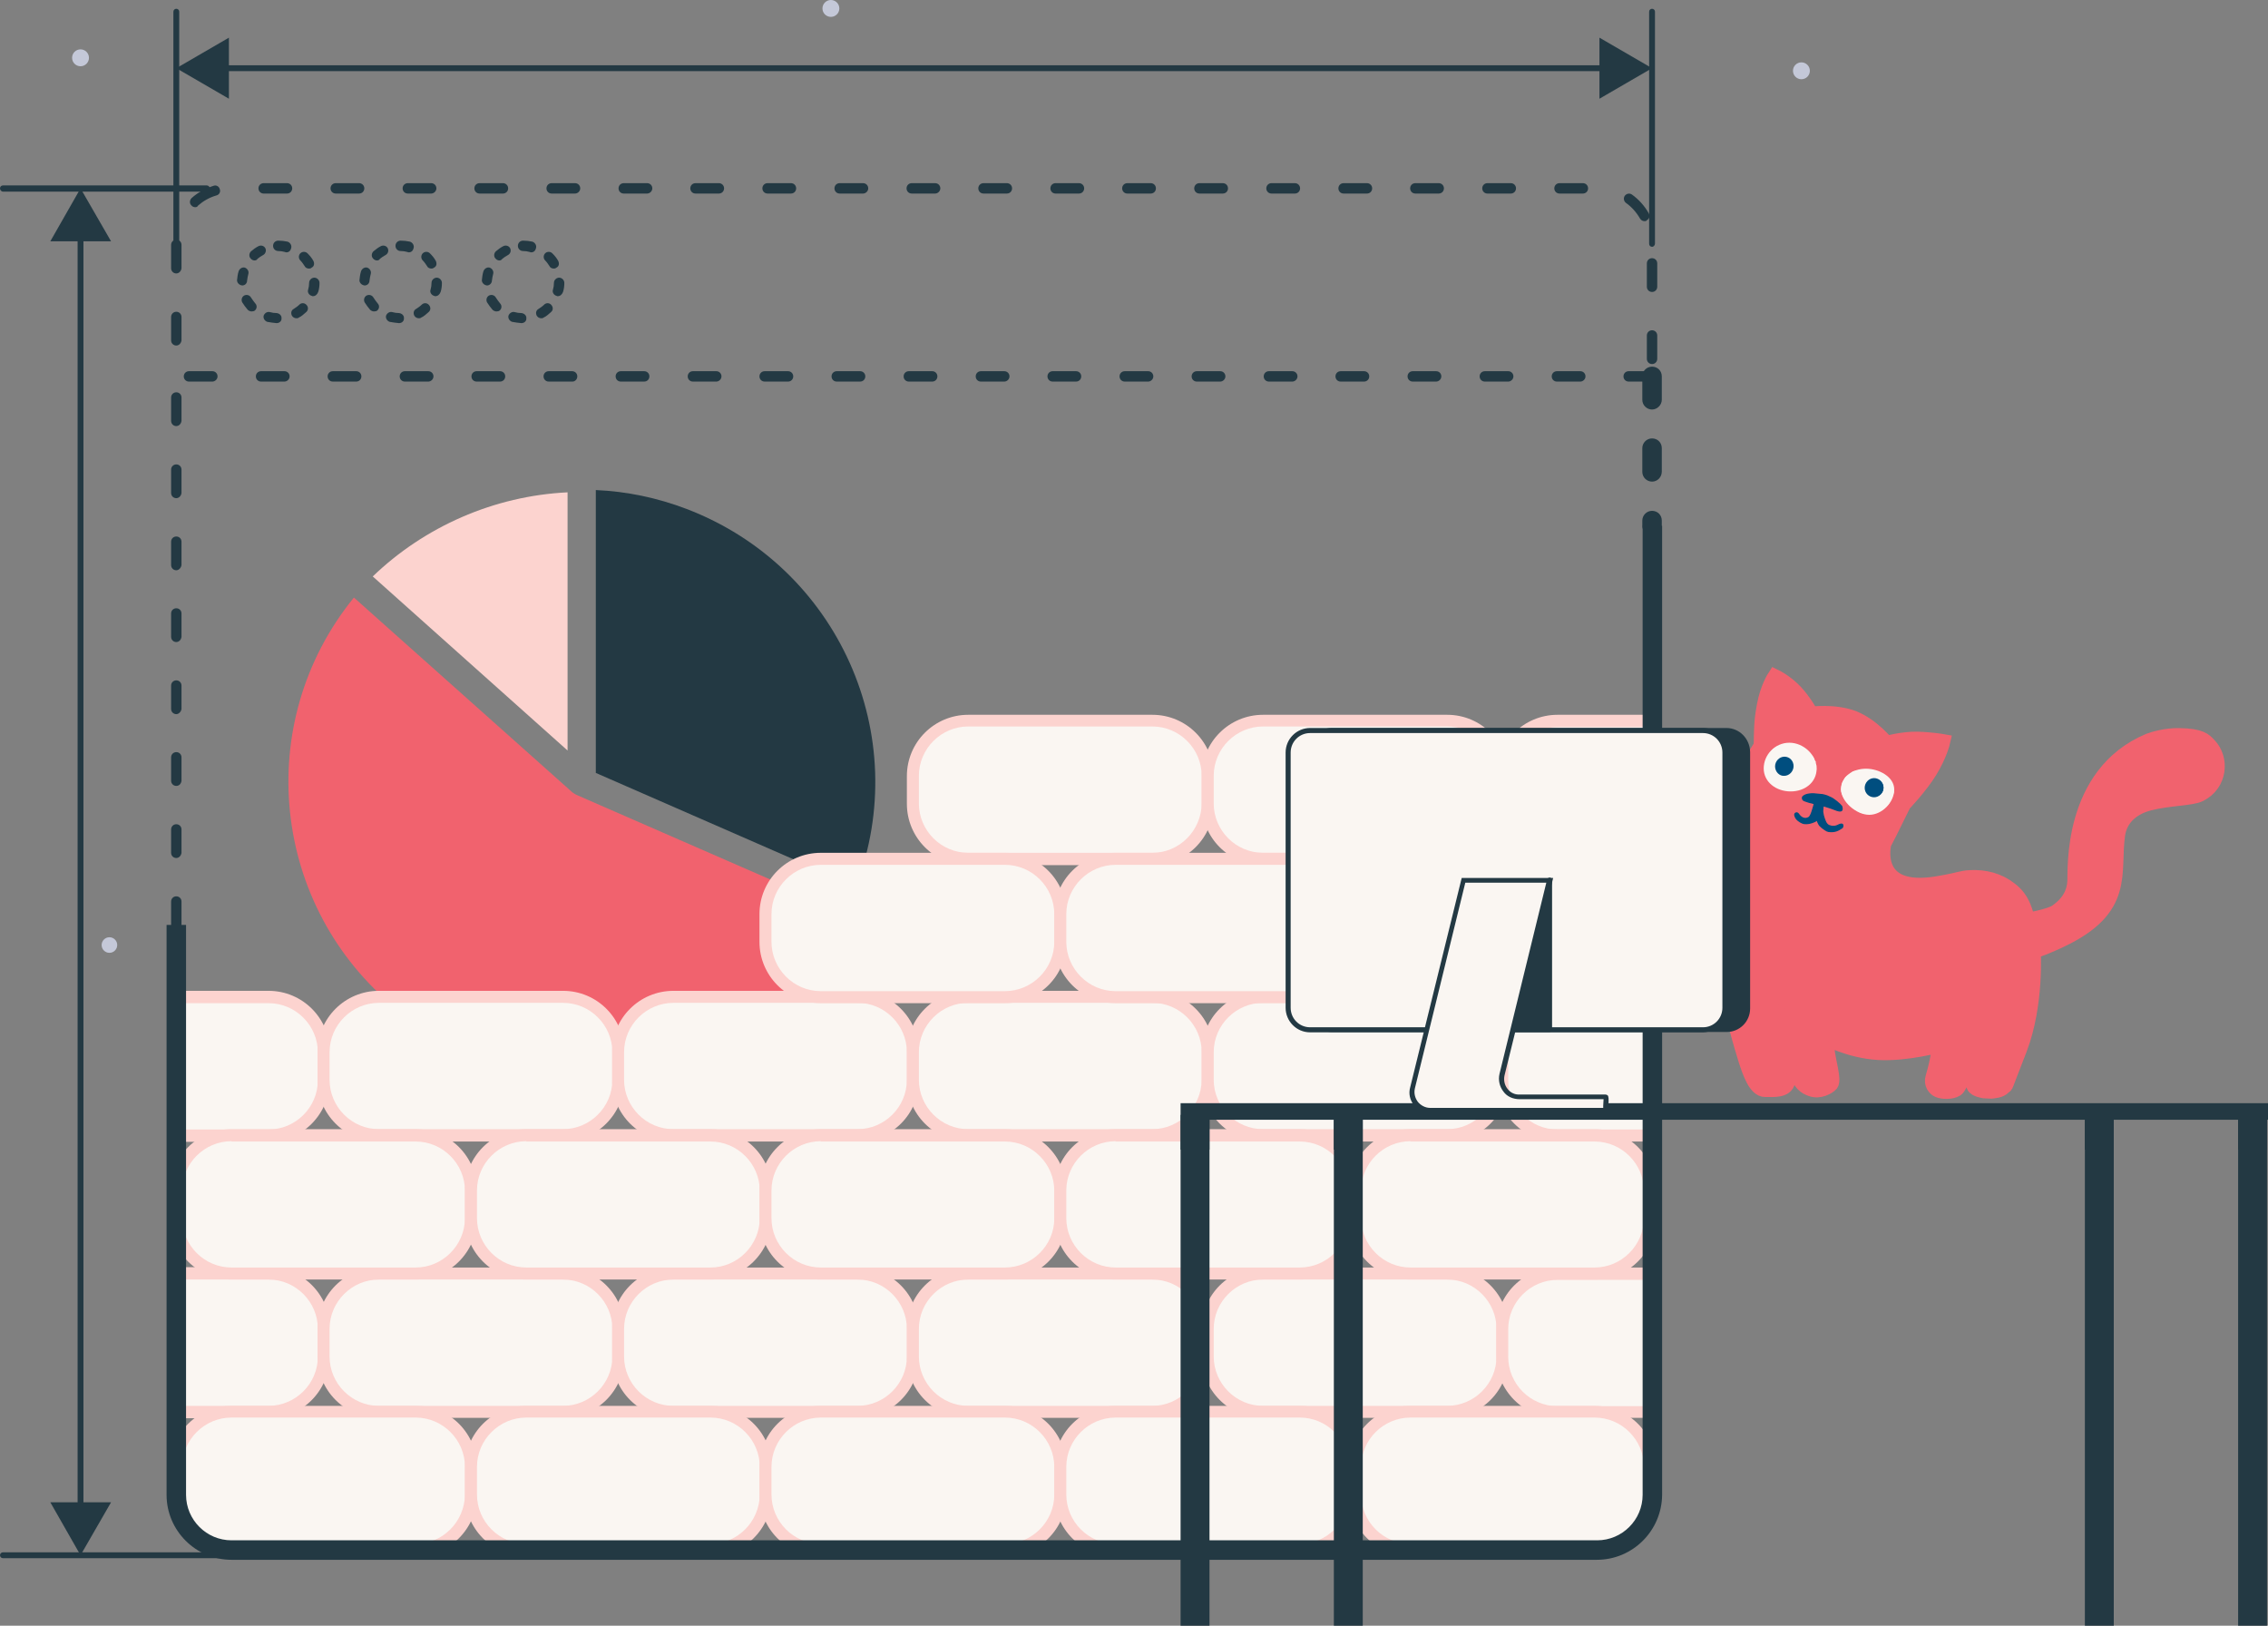 <?xml version="1.0" encoding="utf-8"?>
<!-- Generator: Adobe Illustrator 25.0.1, SVG Export Plug-In . SVG Version: 6.00 Build 0)  -->
<svg version="1.1" id="Layer_1" xmlns="http://www.w3.org/2000/svg" xmlns:xlink="http://www.w3.org/1999/xlink" x="0px" y="0px"
	 viewBox="0 0 698.5 500.6" style="enable-background:new 0 0 698.5 500.6;" xml:space="preserve">
<rect x="0" y="0" width="698.5" height="500.6" fill="#808080" stroke="none"/>
<style type="text/css">
	.st0{fill:#C4C8D8;}
	.st1{fill:#233943;}
	.st2{fill:#FCD3CF;}
	.st3{fill:#F1626E;}
	.st4{fill:#FAF6F2;}
	.st5{fill:none;stroke:#F1626E;stroke-width:5;}
	.st6{fill:#004E7F;}
	.st7{fill:#F1626E;stroke:#F1626E;}
	.st8{fill:none;stroke:#FFFFFF;stroke-width:2;}
</style>
<g>
	<circle class="st0" cx="123.4" cy="207.4" r="2.6"/>
	<circle class="st0" cx="557.4" cy="293.9" r="2.6"/>
	<circle class="st0" cx="554.8" cy="21.8" r="2.6"/>
	<circle class="st0" cx="255.9" cy="2.6" r="2.6"/>
	<circle class="st0" cx="24.8" cy="17.8" r="2.6"/>
	<circle class="st0" cx="418" cy="357.1" r="2.4"/>
	<ellipse class="st0" cx="33.7" cy="291" rx="2.4" ry="2.4"/>
</g>
<g id="pie_chart-i3">
	<path class="st1" d="M183.5,238l80.1,35c17.8-46.5-5.5-98.5-52.2-116.3c-8.9-3.4-18.4-5.4-27.9-5.8L183.5,238L183.5,238z"/>
	<path class="st2" d="M174.8,231.1v-79.5c-22.7,1.1-44.1,10.6-60,25.9L174.8,231.1z"/>
	<path class="st3" d="M177.4,244.7l-0.3-0.2l-0.2-0.1c-0.2-0.1-0.4-0.3-0.6-0.4l0,0L109,184c-31.4,38.6-25.5,95.3,13.2,126.7
		s95.6,25.4,127.1-13.2c4.2-5.1,7.8-10.7,10.8-16.7L177.4,244.7z"/>
	<path class="st3" d="M235.3,286.7c-0.4-1.3-1.4-2.4-2.6-3l-43.7-19c-2.4-1-5.2,0-6.2,2.4c-0.4,0.9-0.5,1.8-0.3,2.8l7.6,40.5
		c0.4,2.2,2.4,3.8,4.6,3.8h0.4c16.1-1.3,30.8-10,39.6-23.5C235.5,289.5,235.7,288.1,235.3,286.7z"/>
</g>
<g>
	<g>
		<g>
			<path class="st1" d="M495.3,21.9H67.7c-0.5,0-0.9-0.4-0.9-0.9s0.4-0.9,0.9-0.9h427.5c0.5,0,0.9,0.4,0.9,0.9
				C496.2,21.5,495.8,21.9,495.3,21.9z"/>
		</g>
		<g>
			<polygon class="st1" points="70.5,30.4 54.3,21 70.5,11.6 			"/>
		</g>
		<g>
			<polygon class="st1" points="492.6,30.4 508.8,21 492.6,11.6 			"/>
		</g>
	</g>
</g>
<g>
	<path class="st1" d="M54.3,76c-0.5,0-0.9-0.4-0.9-0.9V3.6c0-0.5,0.4-0.9,0.9-0.9s0.9,0.4,0.9,0.9V75C55.2,75.5,54.8,76,54.3,76z"/>
</g>
<g>
	<path class="st1" d="M508.8,76c-0.5,0-0.9-0.4-0.9-0.9V3.6c0-0.5,0.4-0.9,0.9-0.9s0.9,0.4,0.9,0.9V75C509.7,75.5,509.3,76,508.8,76
		z"/>
</g>
<g>
	<g>
		<path class="st1" d="M63.7,59H0.9C0.4,59,0,58.5,0,58s0.4-0.9,0.9-0.9h62.8c0.5,0,0.9,0.4,0.9,0.9C64.7,58.5,64.2,59,63.7,59z"/>
	</g>
	<g>
		<path class="st1" d="M71.3,479.8H0.9c-0.5,0-0.9-0.4-0.9-0.9s0.4-0.9,0.9-0.9h70.3c0.5,0,0.9,0.4,0.9,0.9S71.8,479.8,71.3,479.8z"
			/>
	</g>
	<g>
		<g>
			<g>
				<path class="st1" d="M24.8,466.3c-0.5,0-0.9-0.4-0.9-0.9V71.5c0-0.5,0.4-0.9,0.9-0.9s0.9,0.4,0.9,0.9v393.9
					C25.8,465.9,25.3,466.3,24.8,466.3z"/>
			</g>
			<g>
				<polygon class="st1" points="34.2,462.6 24.8,478.9 15.5,462.6 				"/>
			</g>
			<g>
				<polygon class="st1" points="34.2,74.3 24.8,58 15.5,74.3 				"/>
			</g>
		</g>
	</g>
</g>
<g>
	<g>
		<g>
			<path class="st4" d="M54.3,392.1h28.4c9.4,0,17.1,7.7,17.1,17.1v8.5c0,9.4-7.7,17.1-17.1,17.1H54.3"/>
			<path class="st2" d="M82.6,436.7H54.3v-3.8h28.4c8.3,0,15.2-6.8,15.2-15.2v-8.5c0-8.3-6.8-15.2-15.2-15.2H54.3v-3.8h28.4
				c10.5,0,18.9,8.5,18.9,18.9v8.5C101.5,428.2,93.1,436.7,82.6,436.7z"/>
		</g>
	</g>
	<g>
		<g>
			<path class="st4" d="M173.4,434.7h-56.7c-9.4,0-17.1-7.7-17.1-17.1v-8.5c0-9.4,7.7-17.1,17.1-17.1h56.7c9.4,0,17.1,7.7,17.1,17.1
				v8.5C190.4,427.1,182.8,434.7,173.4,434.7z"/>
			<path class="st2" d="M173.4,436.6h-56.7c-10.5,0-18.9-8.5-18.9-18.9v-8.5c0-10.5,8.5-18.9,18.9-18.9h56.7
				c10.5,0,18.9,8.5,18.9,18.9v8.5C192.3,428.1,183.8,436.6,173.4,436.6z M116.7,394c-8.3,0-15.2,6.8-15.2,15.2v8.5
				c0,8.3,6.8,15.2,15.2,15.2h56.7c8.3,0,15.2-6.8,15.2-15.2v-8.5c0-8.3-6.8-15.2-15.2-15.2H116.7z"/>
		</g>
	</g>
	<g>
		<g>
			<path class="st4" d="M264.1,434.7h-56.7c-9.4,0-17.1-7.7-17.1-17.1v-8.5c0-9.4,7.7-17.1,17.1-17.1h56.7c9.4,0,17.1,7.7,17.1,17.1
				v8.5C281.2,427.1,273.5,434.7,264.1,434.7z"/>
			<path class="st2" d="M264.1,436.6h-56.7c-10.5,0-18.9-8.5-18.9-18.9v-8.5c0-10.5,8.5-18.9,18.9-18.9h56.7
				c10.5,0,18.9,8.5,18.9,18.9v8.5C283.1,428.1,274.6,436.6,264.1,436.6z M207.4,394c-8.3,0-15.2,6.8-15.2,15.2v8.5
				c0,8.3,6.8,15.2,15.2,15.2h56.7c8.3,0,15.2-6.8,15.2-15.2v-8.5c0-8.3-6.8-15.2-15.2-15.2H207.4z"/>
		</g>
	</g>
	<g>
		<g>
			<path class="st4" d="M354.9,434.7h-56.7c-9.4,0-17.1-7.7-17.1-17.1v-8.5c0-9.4,7.7-17.1,17.1-17.1h56.7c9.4,0,17.1,7.7,17.1,17.1
				v8.5C371.9,427.1,364.4,434.7,354.9,434.7z"/>
			<path class="st2" d="M354.9,436.6h-56.7c-10.5,0-18.9-8.5-18.9-18.9v-8.5c0-10.5,8.5-18.9,18.9-18.9h56.7
				c10.5,0,18.9,8.5,18.9,18.9v8.5C373.8,428.1,365.3,436.6,354.9,436.6z M298.2,394c-8.3,0-15.2,6.8-15.2,15.2v8.5
				c0,8.3,6.8,15.2,15.2,15.2h56.7c8.3,0,15.1-6.8,15.2-15.2v-8.5c0-8.3-6.8-15.2-15.2-15.2H298.2z"/>
		</g>
	</g>
	<g>
		<g>
			<path class="st4" d="M445.7,434.7H389c-9.4,0-17.1-7.7-17.1-17.1v-8.5c0-9.4,7.7-17.1,17.1-17.1h56.7c9.4,0,17.1,7.7,17.1,17.1
				v8.5C462.8,427.1,455.1,434.7,445.7,434.7z"/>
			<path class="st2" d="M445.7,436.6H389c-10.5,0-18.9-8.5-18.9-18.9v-8.5c0-10.5,8.5-18.9,18.9-18.9h56.7
				c10.5,0,18.9,8.5,18.9,18.9v8.5C464.6,428.1,456.2,436.6,445.7,436.6z M389,394c-8.3,0-15.2,6.8-15.2,15.2v8.5
				c0,8.3,6.8,15.2,15.2,15.2h56.7c8.3,0,15.2-6.8,15.2-15.2v-8.5c0-8.3-6.8-15.2-15.2-15.2H389z"/>
		</g>
	</g>
	<g>
		<g>
			<path class="st4" d="M508.1,434.7h-28.4c-9.4,0-17.1-7.7-17.1-17.1v-8.5c0-9.4,7.7-17.1,17.1-17.1h29"/>
			<path class="st2" d="M508.1,436.6h-28.4c-10.5,0-18.9-8.5-18.9-18.9v-8.5c0-10.5,8.5-18.9,18.9-18.9h29v3.8h-29
				c-8.3,0-15.2,6.8-15.2,15.2v8.5c0,8.3,6.8,15.2,15.2,15.2h28.4V436.6z"/>
		</g>
	</g>
</g>
<g>
	<g>
		<path class="st4" d="M128,477.3H71.3c-9.4,0-17.1-7.7-17.1-17.1v-8.5c0-9.4,7.7-17.1,17.1-17.1H128c9.4,0,17.1,7.7,17.1,17.1v8.5
			C145,469.7,137.4,477.3,128,477.3z"/>
		<path class="st2" d="M128,479.2H71.3c-10.5,0-18.9-8.5-18.9-18.9v-8.5c0-10.5,8.5-18.9,18.9-18.9H128c10.5,0,18.9,8.5,18.9,18.9
			v8.5C146.9,470.7,138.4,479.2,128,479.2z M71.3,436.5c-8.3,0-15.2,6.8-15.2,15.2v8.5c0,8.3,6.8,15.2,15.2,15.2H128
			c8.3,0,15.1-6.8,15.2-15.2v-8.5c0-8.3-6.8-15.2-15.2-15.2H71.3z"/>
	</g>
	<g>
		<path class="st4" d="M218.8,477.3h-56.7c-9.4,0-17.1-7.7-17.1-17.1v-8.5c0-9.4,7.7-17.1,17.1-17.1h56.7c9.4,0,17.1,7.7,17.1,17.1
			v8.5C235.8,469.7,228.2,477.3,218.8,477.3z"/>
		<path class="st2" d="M218.8,479.2h-56.7c-10.5,0-18.9-8.5-18.9-18.9v-8.5c0-10.5,8.5-18.9,18.9-18.9h56.7
			c10.5,0,18.9,8.5,18.9,18.9v8.5C237.7,470.7,229.1,479.2,218.8,479.2z M162.1,436.5c-8.3,0-15.2,6.8-15.2,15.2v8.5
			c0,8.3,6.8,15.2,15.2,15.2h56.7c8.3,0,15.1-6.8,15.2-15.2v-8.5c0-8.3-6.8-15.2-15.2-15.2H162.1z"/>
	</g>
	<g>
		<path class="st4" d="M309.5,477.3h-56.7c-9.4,0-17.1-7.7-17.1-17.1v-8.5c0-9.4,7.7-17.1,17.1-17.1h56.7c9.4,0,17.1,7.7,17.1,17.1
			v8.5C326.6,469.7,318.9,477.3,309.5,477.3z"/>
		<path class="st2" d="M309.5,479.2h-56.7c-10.5,0-18.9-8.5-18.9-18.9v-8.5c0-10.5,8.5-18.9,18.9-18.9h56.7
			c10.5,0,18.9,8.5,18.9,18.9v8.5C328.5,470.7,320,479.2,309.5,479.2z M252.8,436.5c-8.3,0-15.2,6.8-15.2,15.2v8.5
			c0,8.3,6.8,15.2,15.2,15.2h56.7c8.3,0,15.2-6.8,15.2-15.2v-8.5c0-8.3-6.8-15.2-15.2-15.2H252.8z"/>
	</g>
	<g>
		<path class="st4" d="M400.3,477.3h-56.7c-9.4,0-17.1-7.7-17.1-17.1v-8.5c0-9.4,7.7-17.1,17.1-17.1h56.7c9.4,0,17.1,7.7,17.1,17.1
			v8.5C417.4,469.7,409.7,477.3,400.3,477.3z"/>
		<path class="st2" d="M400.3,479.2h-56.7c-10.5,0-18.9-8.5-18.9-18.9v-8.5c0-10.5,8.5-18.9,18.9-18.9h56.7
			c10.5,0,18.9,8.5,18.9,18.9v8.5C419.2,470.7,410.8,479.2,400.3,479.2z M343.6,436.5c-8.3,0-15.2,6.8-15.2,15.2v8.5
			c0,8.3,6.8,15.2,15.2,15.2h56.7c8.3,0,15.2-6.8,15.2-15.2v-8.5c0-8.3-6.8-15.2-15.2-15.2H343.6z"/>
	</g>
	<g>
		<path class="st4" d="M491.1,477.3h-56.7c-9.4,0-17.1-7.7-17.1-17.1v-8.5c0-9.4,7.7-17.1,17.1-17.1h56.7c9.4,0,17.1,7.7,17.1,17.1
			v8.5C508.1,469.7,500.5,477.3,491.1,477.3z"/>
		<path class="st2" d="M491.1,479.2h-56.7c-10.5,0-18.9-8.5-18.9-18.9v-8.5c0-10.5,8.5-18.9,18.9-18.9h56.7
			c10.5,0,18.9,8.5,18.9,18.9v8.5C510,470.7,501.5,479.2,491.1,479.2z M434.4,436.5c-8.3,0-15.2,6.8-15.2,15.2v8.5
			c0,8.3,6.8,15.2,15.2,15.2h56.7c8.3,0,15.1-6.8,15.2-15.2v-8.5c0-8.3-6.8-15.2-15.2-15.2H434.4z"/>
	</g>
</g>
<g>
	<g>
		<path class="st4" d="M54.3,307h28.4c9.4,0,17.1,7.7,17.1,17.1v8.5c0,9.4-7.7,17.1-17.1,17.1H54.3"/>
		<path class="st2" d="M82.6,351.6H54.3v-3.8h28.4c8.3,0,15.2-6.8,15.2-15.2v-8.5c0-8.3-6.8-15.2-15.2-15.2H54.3v-3.8h28.4
			c10.5,0,18.9,8.5,18.9,18.9v8.5C101.5,343.1,93.1,351.6,82.6,351.6z"/>
	</g>
</g>
<g>
	<g>
		<path class="st4" d="M173.4,349.6h-56.7c-9.4,0-17.1-7.7-17.1-17.1V324c0-9.4,7.7-17.1,17.1-17.1h56.7c9.4,0,17.1,7.7,17.1,17.1
			v8.5C190.4,342,182.8,349.6,173.4,349.6z"/>
		<path class="st2" d="M173.4,351.5h-56.7c-10.5,0-18.9-8.5-18.9-18.9V324c0-10.5,8.5-18.9,18.9-18.9h56.7
			c10.5,0,18.9,8.5,18.9,18.9v8.5C192.3,343,183.8,351.5,173.4,351.5z M116.7,308.8c-8.3,0-15.2,6.8-15.2,15.2v8.5
			c0,8.3,6.8,15.2,15.2,15.2h56.7c8.3,0,15.2-6.8,15.2-15.2V324c0-8.3-6.8-15.2-15.2-15.2H116.7z"/>
	</g>
</g>
<path class="st4" d="M264.1,349.6h-56.7c-9.4,0-17.1-7.7-17.1-17.1V324c0-9.4,7.7-17.1,17.1-17.1h56.7c9.4,0,17.1,7.7,17.1,17.1v8.5
	C281.2,342,273.5,349.6,264.1,349.6z"/>
<path class="st2" d="M264.1,351.5h-56.7c-10.5,0-18.9-8.5-18.9-18.9V324c0-10.5,8.5-18.9,18.9-18.9h56.7c10.5,0,18.9,8.5,18.9,18.9
	v8.5C283.1,343,274.6,351.5,264.1,351.5z M207.4,308.8c-8.3,0-15.2,6.8-15.2,15.2v8.5c0,8.3,6.8,15.2,15.2,15.2h56.7
	c8.3,0,15.2-6.8,15.2-15.2V324c0-8.3-6.8-15.2-15.2-15.2H207.4z"/>
<g>
	<g>
		<path class="st4" d="M354.9,349.6h-56.7c-9.4,0-17.1-7.7-17.1-17.1V324c0-9.4,7.7-17.1,17.1-17.1h56.7c9.4,0,17.1,7.7,17.1,17.1
			v8.5C371.9,342,364.4,349.6,354.9,349.6z"/>
		<path class="st2" d="M354.9,351.5h-56.7c-10.5,0-18.9-8.5-18.9-18.9V324c0-10.5,8.5-18.9,18.9-18.9h56.7
			c10.5,0,18.9,8.5,18.9,18.9v8.5C373.8,343,365.3,351.5,354.9,351.5z M298.2,308.8c-8.3,0-15.2,6.8-15.2,15.2v8.5
			c0,8.3,6.8,15.2,15.2,15.2h56.7c8.3,0,15.1-6.8,15.2-15.2V324c0-8.3-6.8-15.2-15.2-15.2H298.2z"/>
	</g>
</g>
<g>
	<g>
		<path class="st4" d="M445.7,349.6H389c-9.4,0-17.1-7.7-17.1-17.1V324c0-9.4,7.7-17.1,17.1-17.1h56.7c9.4,0,17.1,7.7,17.1,17.1v8.5
			C462.8,342,455.1,349.6,445.7,349.6z"/>
		<path class="st2" d="M445.7,351.5H389c-10.5,0-18.9-8.5-18.9-18.9V324c0-10.5,8.5-18.9,18.9-18.9h56.7c10.5,0,18.9,8.5,18.9,18.9
			v8.5C464.6,343,456.2,351.5,445.7,351.5z M389,308.8c-8.3,0-15.2,6.8-15.2,15.2v8.5c0,8.3,6.8,15.2,15.2,15.2h56.7
			c8.3,0,15.2-6.8,15.2-15.2V324c0-8.3-6.8-15.2-15.2-15.2H389z"/>
	</g>
</g>
<g>
	<g>
		<path class="st4" d="M508.1,349.6h-28.4c-9.4,0-17.1-7.7-17.1-17.1V324c0-9.4,7.7-17.1,17.1-17.1h29"/>
		<path class="st2" d="M508.1,351.5h-28.4c-10.5,0-18.9-8.5-18.9-18.9V324c0-10.5,8.5-18.9,18.9-18.9h29v3.8h-29
			c-8.3,0-15.2,6.8-15.2,15.2v8.5c0,8.3,6.8,15.2,15.2,15.2h28.4V351.5z"/>
	</g>
</g>
<g>
	<g>
		<path class="st4" d="M128,392.1H71.3c-9.4,0-17.1-7.7-17.1-17.1v-8.5c0-9.4,7.7-17.1,17.1-17.1H128c9.4,0,17.1,7.7,17.1,17.1v8.5
			C145,384.5,137.4,392.1,128,392.1z"/>
		<path class="st2" d="M128,394H71.3c-10.5,0-18.9-8.5-18.9-18.9v-8.5c0-10.5,8.5-18.9,18.9-18.9H128c10.5,0,18.9,8.5,18.9,18.9v8.5
			C146.9,385.5,138.4,394,128,394z M71.3,351.4c-8.3,0-15.2,6.8-15.2,15.2v8.5c0,8.3,6.8,15.2,15.2,15.2H128
			c8.3,0,15.1-6.8,15.2-15.1v-8.5c0-8.3-6.8-15.2-15.2-15.2H71.3V351.4z"/>
	</g>
	<g>
		<path class="st4" d="M218.8,392.1h-56.7c-9.4,0-17.1-7.7-17.1-17.1v-8.5c0-9.4,7.7-17.1,17.1-17.1h56.7c9.4,0,17.1,7.7,17.1,17.1
			v8.5C235.8,384.5,228.2,392.1,218.8,392.1z"/>
		<path class="st2" d="M218.8,394h-56.7c-10.5,0-18.9-8.5-18.9-18.9v-8.5c0-10.5,8.5-18.9,18.9-18.9h56.7c10.5,0,18.9,8.5,18.9,18.9
			v8.5C237.7,385.5,229.1,394,218.8,394z M162.1,351.4c-8.3,0-15.2,6.8-15.2,15.2v8.5c0,8.3,6.8,15.2,15.2,15.2h56.7
			c8.3,0,15.1-6.8,15.2-15.1v-8.5c0-8.3-6.8-15.2-15.2-15.2h-56.7V351.4z"/>
	</g>
	<g>
		<path class="st4" d="M309.5,392.1h-56.7c-9.4,0-17.1-7.7-17.1-17.1v-8.5c0-9.4,7.7-17.1,17.1-17.1h56.7c9.4,0,17.1,7.7,17.1,17.1
			v8.5C326.6,384.5,318.9,392.1,309.5,392.1z"/>
		<path class="st2" d="M309.5,394h-56.7c-10.5,0-18.9-8.5-18.9-18.9v-8.5c0-10.5,8.5-18.9,18.9-18.9h56.7c10.5,0,18.9,8.5,18.9,18.9
			v8.5C328.5,385.5,320,394,309.5,394z M252.8,351.4c-8.3,0-15.2,6.8-15.2,15.2v8.5c0,8.3,6.8,15.2,15.2,15.2h56.7
			c8.3,0,15.2-6.8,15.2-15.1v-8.5c0-8.3-6.8-15.2-15.2-15.2h-56.7V351.4z"/>
	</g>
	<g>
		<path class="st4" d="M400.3,392.1h-56.7c-9.4,0-17.1-7.7-17.1-17.1v-8.5c0-9.4,7.7-17.1,17.1-17.1h56.7c9.4,0,17.1,7.7,17.1,17.1
			v8.5C417.4,384.5,409.7,392.1,400.3,392.1z"/>
		<path class="st2" d="M400.3,394h-56.7c-10.5,0-18.9-8.5-18.9-18.9v-8.5c0-10.5,8.5-18.9,18.9-18.9h56.7c10.5,0,18.9,8.5,18.9,18.9
			v8.5C419.2,385.5,410.8,394,400.3,394z M343.6,351.4c-8.3,0-15.2,6.8-15.2,15.2v8.5c0,8.3,6.8,15.2,15.2,15.2h56.7
			c8.3,0,15.2-6.8,15.2-15.1v-8.5c0-8.3-6.8-15.2-15.2-15.2h-56.7V351.4z"/>
	</g>
	<g>
		<path class="st4" d="M491.1,392.1h-56.7c-9.4,0-17.1-7.7-17.1-17.1v-8.5c0-9.4,7.7-17.1,17.1-17.1h56.7c9.4,0,17.1,7.7,17.1,17.1
			v8.5C508.1,384.5,500.5,392.1,491.1,392.1z"/>
		<path class="st2" d="M491.1,394h-56.7c-10.5,0-18.9-8.5-18.9-18.9v-8.5c0-10.5,8.5-18.9,18.9-18.9h56.7c10.5,0,18.9,8.5,18.9,18.9
			v8.5C510,385.5,501.5,394,491.1,394z M434.4,351.4c-8.3,0-15.2,6.8-15.2,15.2v8.5c0,8.3,6.8,15.2,15.2,15.2h56.7
			c8.3,0,15.1-6.8,15.2-15.1v-8.5c0-8.3-6.8-15.2-15.2-15.2h-56.7V351.4z"/>
	</g>
</g>
<g>
	<g>
		<g>
			<path class="st4" d="M354.9,264.5h-56.7c-9.4,0-17.1-7.7-17.1-17.1v-8.5c0-9.4,7.7-17.1,17.1-17.1h56.7c9.4,0,17.1,7.7,17.1,17.1
				v8.5C371.9,256.8,364.4,264.5,354.9,264.5z"/>
			<path class="st2" d="M354.9,266.4h-56.7c-10.5,0-18.9-8.5-18.9-18.9V239c0-10.5,8.5-18.9,18.9-18.9h56.7
				c10.5,0,18.9,8.5,18.9,18.9v8.5C373.8,257.9,365.3,266.4,354.9,266.4z M298.2,223.7c-8.3,0-15.2,6.8-15.2,15.2v8.5
				c0,8.3,6.8,15.2,15.2,15.2h56.7c8.3,0,15.1-6.8,15.2-15.2v-8.5c0-8.3-6.8-15.2-15.2-15.2L298.2,223.7L298.2,223.7z"/>
		</g>
	</g>
	<g>
		<g>
			<path class="st4" d="M445.7,264.5H389c-9.4,0-17.1-7.7-17.1-17.1v-8.5c0-9.4,7.7-17.1,17.1-17.1h56.7c9.4,0,17.1,7.7,17.1,17.1
				v8.5C462.8,256.8,455.1,264.5,445.7,264.5z"/>
			<path class="st2" d="M445.7,266.4H389c-10.5,0-18.9-8.5-18.9-18.9V239c0-10.5,8.5-18.9,18.9-18.9h56.7c10.5,0,18.9,8.5,18.9,18.9
				v8.5C464.6,257.9,456.2,266.4,445.7,266.4z M389,223.7c-8.3,0-15.2,6.8-15.2,15.2v8.5c0,8.3,6.8,15.2,15.2,15.2h56.7
				c8.3,0,15.2-6.8,15.2-15.2v-8.5c0-8.3-6.8-15.2-15.2-15.2L389,223.7L389,223.7z"/>
		</g>
	</g>
	<g>
		<g>
			<path class="st4" d="M508.1,264.5h-28.4c-9.4,0-17.1-7.7-17.1-17.1v-8.5c0-9.4,7.7-17.1,17.1-17.1h29"/>
			<path class="st2" d="M508.1,266.4h-28.4c-10.5,0-18.9-8.5-18.9-18.9V239c0-10.5,8.5-18.9,18.9-18.9h29v3.8h-29
				c-8.3,0-15.2,6.8-15.2,15.2v8.5c0,8.3,6.8,15.2,15.2,15.2h28.4V266.4z"/>
		</g>
	</g>
</g>
<g>
	<g>
		<path class="st4" d="M309.5,307h-56.7c-9.4,0-17.1-7.7-17.1-17.1v-8.5c0-9.4,7.7-17.1,17.1-17.1h56.7c9.4,0,17.1,7.7,17.1,17.1
			v8.5C326.6,299.4,318.9,307,309.5,307z"/>
		<path class="st2" d="M309.5,308.9h-56.7c-10.5,0-18.9-8.5-18.9-18.9v-8.5c0-10.5,8.5-18.9,18.9-18.9h56.7
			c10.5,0,18.9,8.5,18.9,18.9v8.5C328.5,300.4,320,308.9,309.5,308.9z M252.8,266.3c-8.3,0-15.2,6.8-15.2,15.2v8.5
			c0,8.3,6.8,15.2,15.2,15.2h56.7c8.3,0,15.2-6.8,15.2-15.2v-8.5c0-8.3-6.8-15.2-15.2-15.2H252.8z"/>
	</g>
	<g>
		<path class="st4" d="M400.3,307h-56.7c-9.4,0-17.1-7.7-17.1-17.1v-8.5c0-9.4,7.7-17.1,17.1-17.1h56.7c9.4,0,17.1,7.7,17.1,17.1
			v8.5C417.4,299.4,409.7,307,400.3,307z"/>
		<path class="st2" d="M400.3,308.9h-56.7c-10.5,0-18.9-8.5-18.9-18.9v-8.5c0-10.5,8.5-18.9,18.9-18.9h56.7
			c10.5,0,18.9,8.5,18.9,18.9v8.5C419.2,300.4,410.8,308.9,400.3,308.9z M343.6,266.3c-8.3,0-15.2,6.8-15.2,15.2v8.5
			c0,8.3,6.8,15.2,15.2,15.2h56.7c8.3,0,15.2-6.8,15.2-15.2v-8.5c0-8.3-6.8-15.2-15.2-15.2H343.6z"/>
	</g>
	<g>
		<path class="st4" d="M491.1,307h-56.7c-9.4,0-17.1-7.7-17.1-17.1v-8.5c0-9.4,7.7-17.1,17.1-17.1h56.7c9.4,0,17.1,7.7,17.1,17.1
			v8.5C508.1,299.4,500.5,307,491.1,307z"/>
		<path class="st2" d="M491.1,308.9h-56.7c-10.5,0-18.9-8.5-18.9-18.9v-8.5c0-10.5,8.5-18.9,18.9-18.9h56.7
			c10.5,0,18.9,8.5,18.9,18.9v8.5C510,300.4,501.5,308.9,491.1,308.9z M434.4,266.3c-8.3,0-15.2,6.8-15.2,15.2v8.5
			c0,8.3,6.8,15.2,15.2,15.2h56.7c8.3,0,15.1-6.8,15.2-15.2v-8.5c0-8.3-6.8-15.2-15.2-15.2H434.4z"/>
	</g>
</g>
<g transform="translate(-0.0 -0.0)">
	<g id="Layer_2-i4">
		<g id="Layer_1-2-i4">
			<rect x="410.8" y="344.8" class="st1" width="8.9" height="155.9"/>
			<rect x="363.6" y="344.8" class="st1" width="8.9" height="155.9"/>
			<rect x="363.6" y="343.3" class="st1" width="8.9" height="10.7"/>
			<rect x="410.8" y="343.3" class="st1" width="8.9" height="10.7"/>
			<rect x="363.6" y="339.7" class="st1" width="334.9" height="5.1"/>
			<rect x="689.3" y="344.8" class="st1" width="8.9" height="155.9"/>
			<rect x="642.1" y="344.8" class="st1" width="8.9" height="155.9"/>
			<rect x="642.1" y="343.3" class="st1" width="8.9" height="10.7"/>
			<rect x="689.3" y="343.3" class="st1" width="8.9" height="10.7"/>
		</g>
	</g>
</g>
<g>
	<g id="flamenco-119" transform="translate(2.5 2.5)">
		<g id="Group_17_">
			<path id="New-shape-3" class="st5" d="M540.5,303.4l2.1-0.1l4.7,4.4c0,0,1.7,10.7,3.9,20c0.8,3.3,2.6,4.4,4.1,4.9
				c2.6,1,5.3-0.7,5.9-1.4c1-1.1-0.8-6.7-1.2-10.6s-0.1-3.7-0.1-3.7s7.3,4,16.1,4.5s19.1-2.4,19.1-2.4s-0.4,4.7-2.1,10.3
				c-0.6,1.9,0.6,3.3,1.6,3.7c1.2,0.5,3.9,0.6,5.3-0.3c2.2-1.5,6.2-19.1,6.2-19.1l5.3-5.2c0,0-0.8,2.9-1.7,8.5
				c-0.6,3.9-1.8,6.8-2.8,9.6c-0.4,1.3-1.6,4.1-1.3,5.3c0.3,1,3,1.4,3,1.4l2.1,0.1c0.9-0.1,2.8-0.2,3.7-1.2
				c1.1-1.2-0.5,2.2,4.9-11.6c5.3-13.8,4.2-30.3,4.2-30.3s2.4-0.5,8.5-3.4c20.6-9.7,15.8-20.5,17.5-32.3c0.7-4.8,4.1-8.4,9.9-9.9
				c5.8-1.5,13.3-1.5,15.5-2.7c6.2-3.1,6.7-10.8,2.8-14.8c-1.3-1.4-2.4-2.8-9-2.9c-4.1-0.1-8,1.1-9.3,1.6
				c-24.3,10.2-22.5,39.7-22.7,43.1s-1.6,6.6-5.7,9.5c-2.1,1.5-9.3,2.7-9.3,2.7s-0.6-5.2-3.9-8.4c-3.3-3.2-7.4-4.7-11.9-4.8
				c-4.6,0-3.3,0.5-11.7,1.9c-20.8,3.5-16.7-12.6-16.7-12.6l1.9-3.7l4.2-8.5c0,0,5.1-5.3,8.1-10.2s3.9-8.8,3.9-8.8s-3.4-0.6-7.7-0.7
				c-4.3-0.1-9.5,1.3-9.5,1.3s-4.4-5.5-10.2-7.8c-5.8-2.2-13-1.2-13-1.2s-2.3-4.2-5.1-7.1c-2.8-2.9-5.9-4.4-5.9-4.4
				s-2.1,3.2-3.1,8.5s-0.9,7.5-1,12.7"/>
			<path id="New-shape-2" class="st5" d="M545.1,220.7c0,0-13.1,13.7-16.6,36.5c-1.5,9.5-0.9,22.2,0.2,35.6
				c1.1,13.4,5.6,27.5,6.7,31.1c1.2,3.7,3,9,5.8,8.9c2.8,0,6.1,0.3,6.7-2.3c0.6-2.7-2-8.9-3.6-14.7l-2.9-16.4l-1.9-69.2"/>
			<g id="Group" transform="translate(0.849 73.247)">
				<path id="Shape" class="st3" d="M579.7,248.3c-1.4,0.1-2.6,0.2-3.9,0.1c-1.4-0.1-2.9-0.3-4.2-0.3c-0.5,0-1-0.2-1.5-0.3
					c-0.4-0.1-0.4-0.3-0.8-0.3c-0.4-0.1-0.4,0.2-0.9,0.1c-0.5-0.1-1.1-0.6-1.7-0.8c-1-0.4-1.9-0.3-2.9-0.8c-2.1-1.1-3.9-1.5-6-2.6
					c-0.5-0.2-0.8-0.6-1.3-0.8c-0.6-0.2-1.3-0.6-1.8-1c-0.7-0.5-1.3-0.9-1.9-1.4c-0.5-0.3-0.8-0.8-1.3-1c-1.2-0.6-1.8-1.9-3-2.6
					c-0.2-0.1-0.7-0.2-0.9-0.3s0-0.6-0.1-0.8c-0.2-0.1-0.6-0.2-0.9-0.4c-0.3-0.2-0.9-0.8-1.1-1c-0.3-0.3-0.6-0.9-0.9-1.2
					c-0.3-0.3-0.8-0.6-1.1-1c-0.2-0.2-0.4-0.8-0.6-1.1c-0.1-0.1-0.4-0.2-0.5-0.3c-0.5-0.6-0.8-1-1.4-1.5c-0.4-0.3-0.9-1-1.1-1.4
					c-0.2-0.4-0.7-0.7-1-1.1c-0.1-0.2-0.1-0.5-0.3-0.8c-0.1,0-0.1-0.1-0.2-0.1c-0.3,0-0.5-0.2-0.3-0.5c-0.4-0.6-0.7-1.7-1.3-2.3
					c-0.1-0.1-0.5-0.2-0.6-0.3c-0.3-0.5-0.2-0.8-0.4-1.2c-0.1-0.2-0.5-0.1-0.6-0.3c-0.2-0.3-0.1-0.9-0.3-1.2
					c-0.3-0.7-1.1-1.2-1.4-1.9c-0.1-0.2,0-0.4-0.1-0.6c-0.1-0.4-0.3-0.6-0.5-0.9c-1.1-2.5-2.1-4.7-3.2-7.3c-0.4-1.1-0.6-2.4-1-3.5
					c-0.6-1.9-0.9-3.9-1.2-5.8c-0.1-0.8,0-1.6-0.2-2.4c-0.1-0.6-0.3-0.5-0.3-1.2c0-0.3,0.1-0.7,0.1-0.9c-0.1-0.5-0.2-0.9-0.3-1.5
					s0.1-1.2,0.1-1.8c0-1.2,0-2.4,0.1-3.6c0.1-1,0.3-1.9,0.3-2.9c0-0.2-0.3-0.4-0.3-0.6c0-0.7,0.4-1.1,0.6-1.7
					c0.1-0.3,0.2-1,0.2-1.2c0,0.2-0.1-1.2-0.2-1c0,0.1,0.2-0.8,0.2-0.5c0,0.1,0.1-0.9,0.1-0.9c0.1-0.2,0.3-0.3,0.4-0.5
					c0.1-0.6-0.1-0.8-0.1-1.2c0.1-1,0.4-2.1,0.7-3c0.2-0.6,0.5-1.3,0.7-1.9c0.2-0.5,0.3-1,0.4-1.4c0-0.1,0.3-0.6,0.3-0.7
					c0.1-0.2,0.1-0.5,0.2-0.7c0.2-0.5,0.6-0.9,0.8-1.5c0.3-1.1,0.6-2,1-3.1c0.6-1.3,1.2-2.8,2-3.9c0.5-0.6,0.5-1.2,0.9-1.9
					c0.1-0.2,0.5-0.3,0.6-0.5c0.2-0.3,0.1-0.6,0.3-1c0.6-1.2,1.6-2,2.1-3.2c0.2-0.4,0.6-1.3,1-1.6c0.3-0.2,0.9-0.4,1.3-0.6
					c0.3-0.1,0.8-0.3,1.2-0.3c0.4-0.1,0.9,0.1,1.2,0.1c0.3-0.1,0.8-0.3,1.1-0.4c0.5-0.1,0.8-0.1,1.2-0.1c0.6-0.1,1.1-0.6,1.7-0.8
					c0.8-0.2,1.6-0.2,2.2-0.3c0.3-0.1,0.4-0.3,0.7-0.3c0.3-0.1,0.5,0.1,0.8,0.1c0.5-0.1,0.4-0.3,1-0.4c0.3-0.1,0.6,0.1,0.9,0
					c1.6-0.2,3.3-0.5,5.1-0.7c0.8-0.1,1.4-0.1,2.1,0.1c0.5,0.1,1.9,0.4,2.2,0.9c0.2,0.3,0.1,0.9,0.1,1.4c0.1,0.9,0.1,1.4,0,2.2
					c-0.1,0.7,0.2,1.4,0.1,2.2c-0.1,0.4-0.2,0.4-0.2,0.9c0,0.4,0.1,0.8,0.1,1.2c0,0.3-0.3,1.2-0.3,1.5c0.1,0.6,0.7,1.5,1,1.9
					c0.3,0.5,0.8,1.1,1.2,1.7c0.1,0.2,0,0.5,0.1,0.6c0.3,0.5,0.9,0.8,1.3,1.3c0.4,0.5,0.5,1,1,1.5c0.4,0.3,0.9,0.5,1.2,0.9
					c0.4,0.6,0.5,1.2,1.2,1.8c0.3,0.2,0.6,0.3,0.8,0.5c0.3,0.3,0.4,0.5,0.7,0.8c0.9,1,1.9,2.2,3.1,3c0.6,0.5,1.2,0.9,1.7,1.5
					c0.1,0.1,0.4,0.4,0.5,0.5c0.2,0.1,0.6,0.3,0.8,0.4c0.2,0.2,0.3,0.5,0.5,0.8c0.1,0.1,0.4,0.2,0.5,0.3c0.3,0.2,0.3,0.6,0.5,0.8
					c0.1,0.1,0.5,0.1,0.6,0.2c1.1,1.1,0.2,1.9-0.3,3c-0.2,0.5-0.9,1-1,1.5c-0.1,0.2,0.1,0.7,0,1s-0.3,0.5-0.4,0.8
					c-0.4,1.2-0.5,2.8-0.2,4.2c0,0.2,0.3,0.3,0.3,0.5c-0.1,0.1-0.1,0.2-0.1,0.3c-0.2,0.3-0.2,0.4,0.1,0.6c0.1,0.4,0.4,1.3,0.7,1.7
					c0.5,0.6,0.7,1.2,1.2,1.7s1.5,0.9,2.1,1.3c1.1,0.7,2.3,1.2,3.6,1.5c0.5,0.1,0.9,0.3,1.5,0.4c0.2,0.1,0.5-0.2,0.6-0.2
					c0.4,0.1,0.7,0.5,1.2,0.5c0.7,0.1,1.4-0.3,2.1-0.2c0.8,0.1,0.8,0,1.5-0.2c0.3-0.1,0.7-0.1,0.9-0.1c-0.1,0,0.6-0.3,0.6-0.3
					c0.6-0.3,1.4-0.3,2.1-0.5c0.3-0.1,0.5-0.4,0.8-0.5c0.2-0.1,0.8-0.1,0.9-0.2c0.6-0.1,1.5-0.4,2-0.5c0.6-0.1,1.4-0.1,2.1-0.2
					c0.2,0,1.1-0.5,1.2-0.5c0.3,0,0.6,0.3,0.9,0.3c1.4,0.2,2.7-0.3,4,0.1c0.3,0.1,0.4,0.3,0.7,0.4c0.1,0,0.6,0,0.8,0s0.6,0,0.8,0.1
					c0.2-0.1,0.3,0,0.4,0.2c0.1,0.3,0.3,0.3,0.6,0.2c0.1,0.1,0.5,0.1,0.6,0.1c0.3,0.1,0.5,0.4,0.8,0.5c0.2,0.1,0.5-0.1,0.6,0
					c0.2,0.1,0.7,0.6,1,0.8c0.6,0.4,1.3,0.5,2,0.8s0.9,0.8,1.5,1.3c1,1,2,1.7,2.9,2.7c0.5,0.6,0.6,1,0.9,1.7
					c0.3,0.6,0.6,1.1,0.9,1.7c0.5,0.8,0.3,1.4,0.6,2.3c0.2,0.5,0.6,1,0.8,1.6c0.1,0.3-0.1,0.6,0,0.9c0.1,0.3,0.3,0.5,0.3,0.8
					c0.1,0.7-0.3,1.6-0.2,2.4c0.1,0.4,0.3,0.7,0.4,1c0.1,0.3-0.1,0.4-0.2,0.7c0,0.7-0.1,1.4-0.1,2.1c-0.1,0.9-0.1,1.5-0.6,2.3
					c-0.2,0.3-0.4,0.6-0.5,1.1c-0.1,0.2-0.2,0.4,0,0.6c0.2,0.3,0.1,0.5-0.2,0.6c0.1-0.3-0.3,0.6-0.2,0.6c-0.2,0.4-0.2,1-0.4,1.5
					s-0.6,0.9-0.8,1.2c-0.3,0.4-0.3,0.9-0.6,1.4c-0.3,0.6-1,1-1.4,1.6c-0.6,1-1,2.1-2,3c-1.1,1-1.8,1.9-2.8,2.9
					c-0.1,0.1-0.5,0.3-0.6,0.4c-0.1,0.1-0.4,0.4-0.5,0.5c-0.3,0.3-0.7,0.6-1,0.9c-0.1,0.1-0.1,0.5-0.3,0.6c-0.1,0-0.2,0-0.4,0
					c-0.3-0.1-0.5,0-0.5,0.3c0.1-0.1-0.3,0.4-0.4,0.5c-0.6,0.5-1.4,0.9-1.9,1.4c-0.4,0.4-0.7,0.6-1.2,0.9c-0.4,0.3-0.7,0.3-1,0.6
					c-0.2,0.1-0.2,0.4-0.4,0.5c-0.6,0.3-0.9,0.2-1.4,0.6c-0.8,0.6-1.6,0.6-2.4,1.1c-0.5,0.3-0.9,0.8-1.4,1.1
					c-0.7,0.4-1.5,0.5-2.3,0.8c-1.2,0.4-2.2,1.3-3.6,1.5c-1.3,0.2-2.5,0.8-3.7,1.3c-0.6,0.3-1.1,0.3-1.7,0.4
					c-0.7,0.1-1.2,0.2-1.9,0.4c-1,0.3-2,0.2-3.1,0.3c-0.7,0.1-1.5,0.3-2.2,0.4c-0.1,0-0.7,0.1-0.8,0.1c-0.1,0.1-0.2,0.1-0.3,0.2
					C580.1,248.5,579.9,248.4,579.7,248.3L579.7,248.3z"/>
			</g>
			<g id="Group_1_" transform="translate(315.658 78.139)">
				<path id="Shape_1_" class="st3" d="M301.1,202.2c0.8,0.1,1.8,0.5,2.6,0.4c0.3,0,0.6-0.2,0.9-0.2c0.4,0,0.8,0.3,1.2,0.3
					c0.5,0,0.9-0.3,1.3-0.3c0.6,0,1,0.2,1.6,0c0.4-0.1,0.6-0.3,1-0.3c0.6-0.1,1.1-0.3,1.7-0.5c0.5-0.2,0.9-0.1,1.3-0.2
					c0.5-0.1,0.6-0.3,1-0.5s0.8-0.2,1.2-0.4c0.4-0.3,0.6-0.5,1.1-0.8c0.7-0.5,1.2-0.9,1.9-1.7c0.8-0.9,1.1-1.6,1.7-2.6
					c0.2-0.3,0.3-0.4,0.5-0.8c0.1-0.3,0.2-0.9,0.3-1.3c0.2-0.7,0.3-1.6,0.4-2.2c0-0.1,0-0.4,0-0.5c0-0.2,0.3-0.3,0.3-0.6
					c0.1-0.5-0.3-1.1-0.2-1.7c0.2-1.2,0.4-2.3,0.4-3.6c0-0.5-0.1-0.8-0.1-1.3c0.1-0.5,0-0.9,0-1.3c0-0.9,0.3-1.9,0.5-2.9
					c0.1-0.8,0-1.6,0.3-2.4c0.1-0.3,0.2-0.7,0.3-1c0.1-0.1-0.2-0.3-0.1-0.5c0.1-0.3,0.4-0.5,0.5-0.8c0.2-0.7,0.3-1.4,0.4-2
					c0.2-1,0.6-1.8,0.9-2.7c0.1-0.4,0.1-0.6,0.3-1c0.2-0.4,0.4-0.8,0.6-1.2c0.3-1,0.7-2,1.2-2.9c0.2-0.3,0.6-0.7,0.7-1
					c0.1-0.2-0.2-0.5-0.1-0.7c0.1-0.1,0.3-0.2,0.4-0.3c0.4-1.1,1.2-1.7,1.7-2.6c0.4-0.6,0.6-1.5,1.1-2.1c0.1-0.1,0.4-0.1,0.5-0.2
					l0.2-0.4c0.3-0.3,0.7-0.7,1-1.1c0.5-0.6,1.2-1.2,1.6-1.7c0.3-0.4,0.3-0.9,0.9-1.3c0.5-0.4,1-0.6,1.5-1c0.3-0.2,1-0.4,1.2-0.6
					c0.2-0.2,0.2-0.6,0.4-0.8c0.3-0.3,1-0.2,1.5-0.5s0.9-0.8,1.5-1c1.8-0.7,3.2-1.5,5.2-2.1c1-0.3,1.9-0.3,3-0.5
					c0.4-0.1,0.6-0.3,1-0.3c0.5-0.1,1,0.1,1.5,0c0.9-0.2,1.4-0.3,2.2-0.2c0.5,0,1.2-0.2,1.7-0.1c0.4,0.1,0.4,0.2,0.9,0.3
					c0.2,0.1,0.8,0,1,0.1s0.5,0.2,0.7,0.3c0.2,0,0.5-0.3,0.7-0.2c0.9,0.2,1.9,1,2.6,1.5s1.2,0.9,1.8,1.6c0.1,0.1,0.3,0.1,0.4,0.3
					s0,0.4,0.1,0.6c0.2,0.5,0.6,1,0.8,1.5c0.9,1.9,0.9,4.7,0.3,6.7c-0.2,0.8-0.8,1.7-1.2,2.6c-0.4,0.8-0.9,1.1-1.6,1.6
					c-0.2,0.1-0.1,0.4-0.3,0.6c-0.1,0.1-0.3,0.1-0.5,0.1c-0.5,0.3-1.2,0.6-1.8,0.8c-0.4,0.1-0.6,0.1-1,0.2c-0.2,0.1-0.6,0.1-0.9,0.2
					c0.1-0.1-0.8,0.5-0.6,0.4c-0.3,0.1-0.5-0.1-0.8-0.1c-0.6,0-0.9,0.3-1.5,0.4c-0.9,0.2-1.8,0.1-2.7,0.1c-0.6,0.1-0.9,0.2-1.5,0.3
					c-0.5,0.1-1.1-0.1-1.5-0.1c-0.2,0.1-0.6,0.4-0.8,0.5c-0.3,0.1-0.9,0.2-1.2,0.2c-0.4,0-0.7-0.2-1.1-0.1c-0.4,0.1-0.8,0.4-1.2,0.5
					c-1.1,0.3-1.9,0.5-2.9,1.1c-0.8,0.5-1.6,0.7-2.3,1.2c-0.3,0.2-0.6,0.4-0.9,0.6c-0.1,0.1-0.2,0.3-0.3,0.4
					c0.1-0.1-0.6,0.5-0.6,0.5c-0.4,0.5-0.8,1.1-1.2,1.7c-0.1,0.2-0.3,0.5-0.4,0.8c-0.3,0.4-0.3,0.7-0.5,1.1
					c-0.8,1.6-0.9,3.8-1.1,5.6c-0.1,0.7,0.2,1.5,0.1,2.2c-0.1,0.4-0.3,0.7-0.3,1c-0.1,0.7,0.2,1.5,0.1,2.1l0.1,0.5
					c0,0.1-0.3,0.2-0.3,0.3c0,0.3,0.2,0.7,0.2,1c0,0.4,0,1.1-0.1,1.5c-0.1,0.3-0.1,0.9-0.2,1.2c-0.1,0.8-0.5,1.5-0.7,2.3
					c-0.2,0.9-0.5,1.7-0.8,2.7c-0.4,1.6-1.2,2.7-2,3.9c-0.1,0.1,0.1,0.4,0,0.5c-0.1,0.2-0.5,0.1-0.7,0.3c-0.3,0.3-0.6,0.8-0.9,1.2
					c-0.4,0.4-0.4,1-0.7,1.3c-0.3,0.4-0.8,0.6-1.1,0.8c-0.1,0.1-0.1,0.4-0.3,0.6c-0.1,0.1-0.4,0-0.5,0.1c-0.5,0.3-0.8,0.8-1.2,1.1
					c-0.8,0.8-1.5,1-2.3,1.6c-0.7,0.4-1.4,0.9-2.1,1.3c-0.4,0.2-0.8,0.5-1.1,0.7c-0.2,0.1-0.4,0-0.6,0.1s-0.2,0.4-0.4,0.5
					c-0.8,0.4-1.7,0.5-2.5,1c-0.9,0.5-1.7,0.4-2.6,0.7c-0.3,0.1-0.6,0.4-0.9,0.5c-0.6,0.2-1.2,0.4-1.9,0.6c-1.3,0.3-2.5,0.5-3.8,0.7
					c-1,0.2-2,0.2-3,0.4c-0.6,0.1-1.1,0-1.7,0.1c-0.2,0-0.4-0.1-0.6-0.1s-0.3,0.3-0.6,0.3c-0.7,0-1.5-0.2-2.1-0.2
					c-1,0-1.9-0.2-2.8-0.2c-0.9-0.1-1.9-0.4-3-0.6c-0.6-0.1-1,0.1-1.5,0.1c-0.7-0.1-1.1-0.6-1.7-0.8c-0.9-0.3-1.9-0.3-2.5-0.4
					c-0.1,0-0.4-0.4-0.5-0.4c-0.1-0.1-0.3,0.1-0.5,0c-0.3-0.2-0.6-0.3-0.9-0.4c0.3-0.1,0.5-0.5,0.8-0.7c0.5-0.3,1.1-0.5,1.7-0.7
					c0.7-0.3,1.5-0.5,2.3-0.8c0.1-0.1,0.7-0.4,0.8-0.5c0.1-0.1,0.6-0.5,0.7-0.6s0.8-0.2,0.9-0.2c0.3-0.1,0.8-0.3,1.1-0.4
					c1.2-0.4,2.1-1.2,3.2-1.6C297.9,203.7,299.6,202.9,301.1,202.2L301.1,202.2z"/>
			</g>
			<g id="Group_2_" transform="translate(35.613 45.901)">
				<path id="Shape_2_" class="st3" d="M547.8,194.9c0,0.7-0.1,1.1-0.2,1.8c-0.1,0.6,0,1.1,0,1.7c0,0.3-0.1,1-0.2,1.3
					c-0.1,0.3-0.3,0.5-0.4,0.8c-0.2,0.5,0,1-0.2,1.5c-0.1,0.3-0.3,0.8-0.4,1.1c-0.2,0.4-0.4,0.6-0.6,1c-0.1,0.2,0.1,0.5,0.1,0.7
					c-0.1,0.2-0.4,0.2-0.6,0.4c-0.2,0.4-0.3,0.7-0.4,1.1c-0.3,0.7-0.6,0.9-1,1.5c-0.9,1-1.4,2.2-2.4,3c-0.5,0.4-0.4,0.9-0.8,1.3
					c-0.5,0.6-1.1,0.6-1.7,1.1c-0.2,0.2-0.3,0.6-0.6,0.9c-0.1,0.1-0.9,0.6-1,0.6c-0.3,0.1-0.6,0-0.9,0.2c-0.3,0.2-0.4,0.5-0.6,0.7
					c-0.6,0.6-1.3,0.4-2,0.7c-0.6,0.3-1.2,0.9-1.8,1.2c-1,0.4-2.5,0.6-3.5,0.8c-1.2,0.2-2.3,0.3-3.6,0.4c-0.8,0.1-1.6,0.3-2.4,0.2
					c-0.8-0.1-1.5-0.4-2.2-0.5c-0.6-0.1-1,0.2-1.7-0.1c-0.2-0.1-0.4-0.4-0.7-0.4c-0.3-0.1-0.8,0-1.1,0c-1-0.1-1.9-0.8-2.7-1.3
					c-0.7-0.4-1.3-0.3-2-0.6c-0.2-0.1-0.3-0.3-0.4-0.4c-0.4-0.2-0.8-0.3-1.1-0.5c-0.7-0.4-1-1.1-1.8-1.6c-0.5-0.3-0.9-0.7-1.4-1.1
					c-0.9-0.9-1.7-1.7-2.6-2.7c-1.6-1.8-2.6-3.8-3.4-6.1c-0.3-0.7-0.6-1.1-0.8-1.9c-0.1-0.9-0.3-1.8-0.5-2.6
					c-0.3-1.4-0.6-2.8-0.4-4.4c0.1-1,0-1.8,0.2-2.8c0.1-0.6,0-1.1,0.1-1.7c0.1-0.3,0.3-0.6,0.4-0.8c0.2-0.6-0.1-1.1,0.1-1.5
					c0.1-0.5,0.6-1,0.8-1.6c0.2-0.8,0.3-1,0.7-1.6c0.6-0.9,1.1-1.9,1.6-2.8c0.6-1,1.2-1.8,1.9-2.6c0.5-0.5,0.8-0.8,1.3-1.2
					c0.1-0.1,0.1-0.5,0.3-0.6c0.4-0.3,0.9-0.3,1.2-0.6c0.4-0.3,0.8-0.8,1.2-1.1c0.5-0.3,0.8-0.4,1.3-0.8c0.1-0.1,0.5-0.4,0.5-0.4
					c-0.2,0.1,0.6-0.3,0.5-0.3c0.1,0,0.2,0,0.3,0c0.1-0.2,0.3-0.3,0.4-0.5c0.5-0.3,0.9-0.4,1.4-0.6c2.7-0.8,5.1-2,7.7-2
					c0.4,0,0.7,0.2,1,0.2s0.5-0.3,0.8-0.3c0.7-0.1,0.5,0.1,0.9,0.1c0.2,0,0.6-0.1,0.8,0c1,0.1,2,0.4,3.2,0.6
					c1.3,0.2,2.5,0.6,3.7,1.1c1,0.4,2.3,0.9,3.4,1.5c0.6,0.4,1.3,0.9,2,1.3c0.2,0.1,0.2,0.4,0.3,0.5c0.2,0.1,0.6,0.2,0.9,0.3
					c0.6,0.4,1.2,1.2,1.7,1.7c0.3,0.5,0.8,0.9,1.2,1.3c1,1.1,1.5,1.9,2.2,3.2c0.8,1.4,1.7,2.4,2.1,3.9c0.2,0.7,0.3,1.7,0.5,2.3
					c0,0.1,0.3,0.5,0.3,0.5c0.1,0.1,0.2,0.1,0.3,0.2c-0.1,0.2-0.1,0.4-0.2,0.6C547.3,191.9,547.8,193.4,547.8,194.9L547.8,194.9z"/>
			</g>
			<g id="Group_3_" transform="translate(52.794 0.373)">
				<path id="Shape_3_" class="st3" d="M488.7,235.3c-0.3-1.1-0.8-2.2-0.8-3.3c0-0.5-0.3-0.9-0.4-1.5c-0.2-0.8-0.2-1.3-0.3-2
					c0.1-0.1,0.1-0.2,0.2-0.3c-0.1-0.2-0.3-0.4-0.4-0.6c0-0.3-0.1-0.9-0.1-1.2c0-0.5,0.3-0.6,0.3-1.2c0-0.2-0.4-0.4-0.4-0.6
					c0-0.2,0.2-0.9,0.2-1.2c0-0.4,0-0.8,0-1.2c-0.1-0.6-0.2-0.5-0.1-1.2c0.1-0.4,0.3-0.7,0.3-1.2c0.1-0.8-0.1-1.6,0.1-2.4
					c0.1-0.6,0.3-1.1,0.4-1.8c0.1-0.3-0.1-0.5-0.1-0.8c0.1-0.3,0.3-0.4,0.4-0.7s-0.1-0.5,0-0.8c0.1-0.4,0.4-0.8,0.5-1.3
					c0.3-1.3,0.7-2.8,1.2-4.1c0.7-1.6,1-3.1,2.6-1.8c1,0.8,2.1,1,3,2c0.4,0.5,0.7,0.9,1.3,1.3c0.7,0.4,0.8,0.7,1.2,1.3
					c0.6,1,1.7,1.4,2.4,2.3c0.3,0.4,0.2,0.6,0.6,1c0.1,0.2,0.5,0.4,0.6,0.6c0.4,0.5,0.8,1.1,1.2,1.7c0.6,0.9,0.9,1.8,1.6,2.8
					c0.3,0.5,0.6,1.3,0.6,1.9c0,0.5,0.3,0.1,0.1,0.6c-0.1,0.2-0.6,0.3-0.8,0.5c-0.5,0.4-0.6,0.6-1.1,0.9c-0.6,0.3-0.5,0.8-1,1.2
					c-0.5,0.5-0.8,0.3-1.3,0.7c-0.5,0.3-0.6,0.9-1.2,1.3c-0.5,0.4-1.1,0.5-1.6,0.8c-0.4,0.3-0.6,0.9-1.1,1.3c-0.5,0.3-1,0.3-1.5,0.7
					s-0.7,1.1-1.1,1.4c-0.9,0.8-2,1.4-2.9,2.1c-0.5,0.4-0.9,0.8-1.4,1.1c-0.2,0.1-0.3,0.2-0.5,0.4
					C489.5,234.6,488.9,235.2,488.7,235.3L488.7,235.3z"/>
			</g>
			<g id="Group_4_" transform="translate(199.179 81.126)">
				<path id="Shape_4_" class="st3" d="M377.1,168.9c1-0.6,2.6-1.2,3.6-2c0.3-0.3,0.3-0.7,0.8-1c0.1-0.1,0.5-0.1,0.6-0.1
					c0.3-0.2,0.3-0.5,0.6-0.6c0.3-0.2,0.6-0.2,0.9-0.3c0.7-0.5,1.3-1.3,1.9-1.9c0.4-0.4,0.8-0.6,1.2-1c0.6-0.5,0.8-0.8,1.2-1.3
					c0.2-0.2,0.5-0.4,0.7-0.6c0.2-0.2,0.3-0.5,0.6-0.7c0.5-0.5,1-1,1.4-1.6c0.3-0.4,0.6-1.1,0.9-1.5c0.1-0.2,0.5-0.3,0.6-0.5
					s0.1-0.5,0.2-0.7c0.1-0.1,0.2-0.1,0.3-0.1c0.3,0,0.4-0.2,0.3-0.5c0.2-0.3,0.4-0.7,0.6-1c0.4-0.6,0.5-1.5,1-2.1
					c0.3-0.4,0.7-1,0.9-1.5c0.3-0.6,0.4-1.2,0.7-1.9c0.3-0.9,0.9-1.3,0.9-2.1c0-0.9,0.3-0.4-0.4-0.8c-0.5-0.3-1,0-1.5-0.1
					c-0.1,0-0.5-0.1-0.5-0.1c0.3,0-0.9-0.3-0.7-0.3c-0.4-0.1-1.6-0.4-2.1-0.4s-0.6,0.3-1.2,0.2c-0.5-0.1-0.4-0.3-0.9-0.3
					c-1.3,0-2.4,0.1-3.7,0.1c-0.1,0-0.7,0-0.8,0.1c-0.2,0.1-0.5,0.4-0.7,0.4c-0.6,0.1-0.8-0.3-1.2-0.3c-0.2,0-0.9,0.4-1.1,0.5
					c-0.5,0.1-0.8-0.1-1.2,0c-0.7,0.1-0.6,0.4-1.1,0.6c-0.1,0.1-0.4-0.2-0.6-0.1c-0.6,0.1-1.2,0.3-1.7,0.6c-0.6,0.3-1,0.4-1.7,0.5
					c-0.4,0.1-0.8,0.2-1,0.5c-0.7,0.7-0.3,0.1-0.3,0.8c0,0.3,0.1,0.6,0.1,0.9c0,0.2-0.1,0.6-0.1,0.8c0.1,0.5,0.3,1.1,0.4,1.6
					c0.1,1.2,0.2,2.1,0.4,3.3c0.1,0.6,0,1.2,0.1,1.8c0.1,0.7,0.3,1.3,0.3,2.1c0.1,1.2,0.2,2.4,0.3,3.6c0.1,0.6,0.2,1.3,0.2,1.8
					c0.1,0.6,0.2,1.1,0.4,1.8c0.1,0.6-0.2,1.2-0.1,1.8C376.7,167.4,376.9,168.5,377.1,168.9L377.1,168.9z"/>
			</g>
			<g id="Group_12_" transform="translate(59 87.267)">
				<g id="Group_5_">
					<path id="Shape_5_" class="st4" d="M497.9,147.3c0,0.2-0.3,0.6-0.3,0.8c-0.1,0.3-0.1,0.8-0.3,1.1c-0.2,0.5-0.4,0.6-0.7,0.9
						c-0.3,0.3-0.4,0.9-0.8,1.2c-0.4,0.4-1.1,0.6-1.5,0.9c-0.2,0.1-0.8,0.7-0.9,0.8s-0.4-0.1-0.5-0.1c-0.3,0.1-0.6,0.2-1,0.3
						c-0.5,0.2-1.3,0.5-1.8,0.5c-0.3,0-0.5-0.2-0.9-0.3c-0.5-0.1-0.9-0.1-1.3-0.2c-0.5-0.1-1.7-0.6-2.3-0.9
						c-0.8-0.5-1.2-1.5-1.7-2.1s-0.8-0.8-1.1-1.4c-0.1-0.2-0.6-0.8-0.6-1.1c-0.1-0.4,0.2-1,0.2-1.4c-0.1-1.1-0.3-1.4,0.2-2.4
						c0.3-0.7,0.8-1.2,1.2-1.9c0.5-0.8,0.6-1.1,1.5-1.6c0.3-0.2,0.4-0.3,0.8-0.4c0.4-0.1,0.9-0.1,1.3-0.3c0.5-0.2,0.7-0.6,1.4-0.6
						c0.3,0,0.7,0.1,1.1,0.1c0.3,0.1,0.5,0.1,0.9,0.1c0.5,0.1,0.8,0.5,1.2,0.6c0.5,0.1,0.8,0.1,1.3,0.3c0.1,0.1,0.1,0.4,0.3,0.5
						c0.2,0.1,0.5,0,0.6,0.1c0.7,0.5,1.2,1.1,1.7,1.6c0.3,0.3,0.9,0.6,1.1,1c0.2,0.3,0.2,0.7,0.3,1c0,0.1,0.3,0.2,0.4,0.3
						c0.1,0.2-0.2,0.5-0.2,0.7c0.1,0.1,0.3,0.2,0.4,0.4C497.9,146.4,497.9,146.8,497.9,147.3L497.9,147.3z"/>
				</g>
				<g id="Group_6_" transform="translate(20.018 23.267)">
					<path id="Shape_6_" class="st6" d="M470.4,123.2c0,0.2-0.7,0.9-0.8,1c-0.6,0.5-0.9,0.4-1.5,0.2c-0.6-0.1-1.6-0.9-1.3-1.7
						c0.1-0.5,1.3-1.5,1.8-1.5c0.6,0.1,0.6,0.6,1,0.9C469.9,122.6,470.5,122.4,470.4,123.2L470.4,123.2z"/>
				</g>
				<g id="Group_7_" transform="translate(101.081 34.157)">
					<path id="Shape_7_" class="st4" d="M420.7,120c0,0.3-0.5,1.3-0.6,1.7c-0.1,0.4-0.5,1.2-0.8,1.6c-0.4,0.6-1,1.3-1.7,1.7
						c-0.4,0.3-0.9,0.4-1.2,0.6c-0.3,0.2-0.2,0.4-0.8,0.6c-0.2-0.1-0.4-0.1-0.7-0.1c-0.1,0.1-0.2,0.3-0.3,0.4
						c-0.2,0-0.8,0.1-1.1,0.1c-0.8-0.1-1.5,0.1-2.4-0.1c-1.4-0.3-2.1-1.2-3.2-2c-1.5-1-3.4-3.3-3.5-5.3c0-0.4,0.2-1.3,0.3-1.8
						c0.2-0.6,0.3-0.5,0.6-1c0.3-0.4,0.1-0.6,0.5-1s0.8-0.6,1.2-0.8c0.3-0.2,0.8-0.9,1.1-1c0.5-0.2,1-0.1,1.5-0.3
						c0.9-0.3,1.6-0.3,2.6-0.3c1.1,0,2,0.3,3.2,0.7c0.9,0.3,1.4,0.5,2,1.2c0.4,0.4,1,0.4,1.4,0.7c0.1,0.2,0.1,0.4,0.2,0.7
						c0.2,0.3,0.4,0.5,0.6,0.6C420.3,117.6,420.7,119,420.7,120L420.7,120z"/>
				</g>
				<g id="Group_8_" transform="translate(138.32 54.481)">
					<path id="Shape_8_" class="st6" d="M379.2,98.7c0,0.9-1.7,1.2-2.3,1.1c-0.8-0.2-1.2-0.8-0.9-1.6c0.2-0.4,0.7-0.8,1.2-0.9
						C377.6,97.3,379.2,98.1,379.2,98.7L379.2,98.7z"/>
				</g>
				<g id="Group_9_" transform="translate(48.532 65.781)">
					<path id="Shape_9_" class="st6" d="M447,88.8c1.3-0.2,1.5-0.1,3.6,0.1s2.5,0.7,3.1,0.9c1.1,0.4,3.2,2.2,3.6,2.8
						c0.1,0.1,0.5,1.5-0.3,1.7c-0.9,0.2-1.6-0.3-3.1-0.8c-1.6-0.5-2.3-0.8-3.3-0.9c-0.6-0.1-1.3-0.3-1.9-0.5s-1-0.3-1.5-0.4
						c-0.4-0.1-0.9-0.3-1.5-0.5s-0.8-0.6-0.8-1.1C444.9,89.6,445.7,89,447,88.8z"/>
				</g>
				<g id="Group_10_" transform="translate(64.238 66.874)">
					<path id="Shape_10_" class="st6" d="M441.7,98.4c-0.5,0.3-1.2,0.8-1.9,1c-0.4,0.1-0.7,0.2-1.1,0.2c-1.1,0-1.5,0.1-2.5-0.6
						c-0.6-0.4-1.1-0.8-1.5-1.2c-0.6-0.6-0.9-1.7-1.3-2.6c-0.3-0.6-0.6-0.7-0.6-1.5c0-0.4,0.2-0.8,0.1-1.3c-0.2-0.9-0.1-0.9,0.1-1.9
						c0.1-0.5-0.1-1.2,0.2-1.6c0.2-0.4,0.3-0.8,0.9-1c-0.1,0,1,0,0.9,0c0.4,0.1,0.4-0.1,0.9,0.3c0.5,0.3,0.3,0.2,0.5,0.8
						c0.3,0.7,0.3,0.8-0.1,1.6s-0.4,1.1-0.5,2c-0.1,1.1,0.3,2.4,0.8,3.6s1.3,1.3,1.4,1.3c0.2,0.1,0.7,0.2,1.4,0.1
						c0.6-0.1,0.8-0.3,1.3-0.5c0.3-0.1,0.8-0.3,1.1,0C442.1,97.2,442.1,98.1,441.7,98.4L441.7,98.4z"/>
				</g>
				<g id="Group_11_" transform="translate(38.687 76.206)">
					<path id="Shape_11_" class="st6" d="M456.8,85.6c1-0.8,1.3-3.9,2-4.8c0.4-0.5,1.6,0.8,2.1,1.3c0.8,0.6,0.2,1.9-0.1,2.6
						c-0.5,1.2-1,2-2.1,2.5c-1.2,0.5-2,0.7-3.2,0.6c-0.8-0.1-2-0.8-2.6-1.6c-0.3-0.4-0.6-1.1-0.5-1.5l0,0c0.1-0.4,0.8-0.9,1.4-0.2
						C453.9,84.6,455,86.6,456.8,85.6z"/>
				</g>
			</g>
			<g id="Group_13_" transform="translate(0 214.928)">
				<path id="Shape_12_" class="st7" d="M548,115.9c-0.3,1-0.9,1.8-2.2,1.9c-0.6,0.1-1,0.3-1.7,0.1c-0.9-0.2-1,0.1-1.9,0.1
					c-0.4,0.1-1-0.2-1.5-0.2c-0.4,0.1-2.4-1.4-2.6-2.2c-0.1-0.4-0.3-0.6-0.6-1.1c-0.4-0.8-0.6-1.6-0.9-2.4c-0.5-1.2-1-2.3-1.3-3.7
					c-0.2-0.8-0.5-1.8-0.9-2.5c-0.1-0.3-0.5-0.5-0.6-0.8s0.2-0.8,0.1-1.3c-0.3-0.9-0.7-1.6-0.9-2.5c-0.1-0.8-0.5-1.6-0.7-2.4
					c-0.1-0.3-0.1-0.7-0.2-1c-0.1-0.3-0.4-0.5-0.5-0.8c-0.2-0.5,0-1-0.1-1.5c-0.1-0.4-0.3-0.7-0.4-1.1c-0.2-0.6-0.1-1.2-0.3-1.8
					c-0.3-1-0.5-1.9-0.7-2.9c-0.1-0.5,0-1.1-0.1-1.5s-0.4-0.6-0.5-1.1c0-0.2,0.1-0.4,0.1-0.6c-0.1-0.2-0.3-0.4-0.4-0.5
					c-0.1-0.6,0-1.3-0.1-1.9c-0.1-0.7-0.1-1.5-0.3-2.2c-0.1-0.5-0.3-0.5-0.4-1.2c0-0.3,0-0.6,0-0.9s-0.1-0.8-0.1-1
					c0.1-0.2,0.1-0.3,0.2-0.5c-0.1-0.2-0.3-0.4-0.4-0.6c-0.1-0.5-0.1-0.7,0-1.2c0-0.3,0.1-0.7,0.1-0.9c0.1-0.5-0.2-0.9-0.3-1.5
					c-0.1-0.3,0-0.6-0.1-0.9c-0.1-0.4-0.2-0.7-0.2-1.2c0-1,0.3-2,0.1-3c-0.2-0.9-0.4-1.5-0.3-2.4c0.1-0.6,0.2-1.5,0.2-2.1
					c-0.1-0.7-0.5-1.3-0.4-2.1c0.1-0.3,0.3-0.6,0.4-0.9c-0.1-0.2-0.2-0.4-0.3-0.6c0.1-0.2,0.2-0.4,0.3-0.6c-0.1-0.5-0.5-0.5-0.5-1.2
					c0-0.2,0.3-0.4,0.3-0.6c0.1-0.9,0-2,0.1-3c0.1-0.8-0.2-1.1-0.2-1.8c-0.1-1,0.3-2,0.4-3c0.1-1.2,0.1-2.4,0.2-3.6
					c0.1-1,0.2-1.9,0.3-3c0.1-0.6,0.3-1.1,0.3-1.7c0-0.3-0.2-0.6-0.1-0.9c0.3-0.5,2.5-0.3,3.3-0.3c1.2,0,2.4,0.1,3.6,0
					c0.5,0,0.9-0.1,1.5-0.1c0.3,0,0.6,0.2,0.9,0.2c0.4,0,0.6-0.2,0.9-0.3c0.4-0.1,1.1,0,1.5,0.1c0.2,0.1,0.7-0.1,0.9,0.1
					s-0.2,1.5-0.2,1.7c-0.1,0.5,0.1,1,0,1.5c0,0.3-0.2,0.5-0.3,0.9c-0.1,0.8,0,1.6,0,2.4c0,0.7,0,1.5-0.1,2.1s-0.3,1.3-0.3,2.1
					c-0.1,1.7,0.3,3.2,0,4.8c-0.1,0.5-0.3,1.2-0.2,1.8c0.1,0.4,0.3,0.5,0.3,0.9s-0.1,0.8-0.1,1.2c0,0.5,0.1,1.2,0.1,1.8
					c0,0.8-0.1,1.6-0.1,2.3c0-0.2,0.3,0.6,0.3,0.5c0,0,0,0.7-0.1,0.8c0,0.2-0.1,0.7-0.1,0.9c0.1,0.2,0.2,0.4,0.3,0.6
					c-0.1,0.2-0.2,0.4-0.3,0.6c0,1.4,0.3,2.7,0.3,4.2c0,1-0.1,1.9,0.1,3c0.1,0.9,0.2,1.5,0.2,2.4c0,0.4,0.2,0.8,0.3,1.2
					c0,0.5,0.1,1,0.1,1.5c0.1,0.6,0.3,1.4,0.4,2.1c0,0.3-0.2,0.6-0.2,0.9c0,0.4,0.2,0.8,0.2,1.2c0.1,0.3,0.1,0.8,0.1,1
					c0,0.3-0.1,0.8-0.1,1.1c0.1,0.6,0.4,0.7,0.5,1.1c0.1,0.6,0,1.2,0,1.8c0.1,1,0.6,1.9,0.7,2.9c0.1,0.3-0.1,0.9-0.1,1.2
					c0,0.6,0.3,1.2,0.4,1.7c0.1,0.9,0.2,1.2,0.5,2c0.2,0.7,0.1,1.6,0.3,2.3c0.1,0.5,0.3,0.1,0.4,0.9c0,0.2-0.1,0.7-0.1,0.8
					c0-0.3,0.4,0.9,0.3,0.6c0.1,0.3,0.1,1,0.1,1.2c-0.1,0.1-0.1,0.2-0.1,0.3c0.2,0.2,0.3,0.3,0.5,0.5c0.1,0.2,0.1,0.6,0.1,0.9
					c0.5,1.8,0.8,3.7,1.2,5.5c0.3,1.2,0.8,2.2,1.2,3.4C548.3,114.7,548.1,115.2,548,115.9L548,115.9z"/>
			</g>
			<g id="Group_14_" transform="translate(335.629 327.859)">
				<path id="Shape_13_" class="st3" d="M288.1-33.4c-0.1,0.2-0.2,0.4-0.3,0.6c0.1,0.2,0.1,0.4,0.1,0.6c0,0.5,0.1,0.9,0.1,1.3
					c-0.1,0.1-0.1,0.3-0.2,0.4c0.1,0.2,0.2,0.3,0.3,0.5c0,0.3-0.1,0.7-0.1,1c-0.1,0.5,0.1,1,0.1,1.5c-0.1,0.5-0.4,0.8-0.5,1.2
					c-0.2,0.8-0.1,2-0.1,2.7c0,0.8,0,1.7-0.3,2.4c-0.3,0.8-0.6,1.9-0.6,2.9c0,0.9,0,2.1-0.3,3c-0.1,0.3-0.4,0.6-0.5,0.8
					c-0.1,0.4,0.1,0.8,0,1.2c-0.1,0.1-0.3,0.2-0.4,0.4c-0.2,0.1-0.2,0.3-0.1,0.4c0,0-0.2,0.8-0.3,0.9c-0.2,0.9-0.4,1.5-0.6,2.3
					c-0.3,0.9-0.1,1.6-0.6,2.5c-0.4,0.9-0.7,1.7-1.1,2.6c-0.3,0.6-0.4,1.3-0.7,2c0,0.2-0.2,0.2-0.4,0.6c-0.2,0.5-0.1,0.8-0.2,1.2
					c-0.1,0.2-0.4,0.5-0.5,0.8c-0.2,0.3-0.3,0.8-0.4,1.1c-0.2,0.4-0.6,0.8-0.8,1.1c-0.1,0.3,0,0.6-0.2,0.9c-0.3,0.9-0.5,1.1-0.9,1.6
					C278,5.9,276.1,6,275.2,6c-0.8,0-2.2-0.1-3-0.3c-0.4-0.1-1.7-0.5-2-0.9c-0.6-0.7-0.4-0.5-0.5-1.5c0.1-0.1,0.2-1,0.3-1.1
					c0.2-0.8,0.5-1,0.8-1.6s0.1-1.3,0.3-1.8c0.1-0.2,0.4-0.3,0.5-0.5c0.2-0.5,0.1-1,0.3-1.5c0.2-0.5,0.3-0.8,0.4-1.2
					c0.1-0.2,0.3-0.4,0.3-0.5c0-0.2-0.1-0.5-0.1-0.6c0.4-1.2,0.9-2.3,1-3.6c0-0.2-0.2-0.4-0.1-0.6c0.1-0.2,0.4-0.3,0.5-0.5
					c0.1-0.4,0.2-1.1,0.2-1.5c0-0.3,0-0.8,0-1.1c0.1-0.5,0.6-1.1,0.7-1.5s-0.2-0.8-0.2-1.2c0-0.2,0.3-0.3,0.4-0.5
					c0.1-0.2-0.2-0.4-0.2-0.6s0.4-0.3,0.4-0.5s-0.2-0.4-0.2-0.6c0-0.4,0.1-1,0.2-1.3c0-0.2,0.2-0.4,0.3-0.7c0.1-0.4-0.1-0.8-0.1-1.2
					c0-0.7,0.2-1.1,0.3-1.8c0-0.3,0-0.8,0-1c0-0.1,0.3-0.3,0.3-0.4c0.1-0.7-0.2-1.4-0.1-2.1c0.1-0.8,0.2-1.3,0.2-2.1
					c0-0.5-0.1-1-0.1-1.5s0.3-0.6,0.3-1.2c0.1-0.7-0.2-1.4-0.2-2.1c0-0.6,0.2-1.2,0.2-1.8s-0.2-1.2-0.2-1.8s0-0.9-0.1-1.5
					c-0.1-0.7,0-1.2,0-1.9c0-0.3-0.2-0.8-0.3-1.2c-0.1-0.5,0.1-1,0-1.5s-0.4-1-0.4-1.6c0.1-1.1,0.2-0.8,1-0.7
					c1.8,0.1,3.4-0.1,5.2,0.1c0.9,0.1,1.8,0.1,2.8,0c0.5-0.2,0.8-0.2,1.3-0.2c0.4,0,1-0.2,1.5-0.1c-0.1,0.3-0.1,0.5-0.2,0.8
					c0.2,0.2,0.3,0.4,0.5,0.5c0.2,0.7-0.1,0.9-0.1,1.5c0,0.4,0.1,0.9,0.1,1.2c0.1,0.3,0,0.9,0.1,1.2c0.3,1,0.2,1.9,0.2,3
					C287.8-35.9,288.1-34.7,288.1-33.4L288.1-33.4z"/>
			</g>
			<g id="Group_15_" transform="translate(72.583 214.677)">
				<path id="Shape_14_" class="st3" d="M489.2,116.1c-0.6,1.1-1.9,2.1-3.2,2.1c-0.6,0-0.9-0.1-1.5,0c-0.3,0.1-2.1-0.6-2.5-0.6
					c-0.8,0-1-1-1.7-1.4c-0.4-0.2-0.2,0-0.5-0.5c-0.2-0.3-0.4-0.9-0.5-1.2c-0.3-0.8-0.6-1.7-0.8-2.4c-0.2-1.1-0.5-2.3-0.8-3.5
					c-0.2-0.5-0.3-1.1-0.5-1.6c-0.1-0.1,0.1-0.3,0.1-0.5c-0.1-0.2-0.4-0.3-0.4-0.5c-0.2-0.8-0.2-1.6-0.4-2.3
					c-0.2-0.8-0.3-1.7-0.5-2.5s-0.6-1.5-0.6-2.3c0-0.1,0.3-0.4,0.3-0.5c-0.1-0.1-0.3-0.2-0.4-0.4c-0.1-0.5-0.2-0.8-0.2-1.3
					c-0.1-1-0.3-1.8-0.5-2.5l0.1-0.7c0-0.5-0.3-1.1-0.4-1.6c-0.1-0.7-0.4-1.6-0.5-2.3c0-0.2,0.3-0.3,0.2-0.5c0-0.1-0.2-0.3-0.2-0.4
					c-0.1-0.6-0.3-1.3-0.4-1.9c0-0.4,0.1-0.5,0.1-0.9c-0.1-0.2-0.3-0.3-0.3-0.6c-0.1-0.3,0.1-0.4,0.1-0.6c-0.1-0.6,0-1.6-0.1-2.2
					c-0.1-0.4-0.4-0.8-0.4-1.3s0.1-0.9,0.1-1.3c0-0.5-0.1-1.2-0.1-1.6c-0.1-0.3-0.3-0.6-0.3-0.9c-0.1-0.6,0.2-0.9,0.2-1.5
					c0-0.5-0.2-0.8-0.3-1.2c-0.3-1-0.1-2,0-3c0.1-0.6-0.1-0.9-0.2-1.5c0-0.1-0.2-0.3-0.2-0.4c0-0.3,0.2-0.4,0.2-0.6
					c-0.1-0.8-0.1-1.6,0-2.5c0.1-1-0.1-2-0.2-3s-0.2-2.1-0.2-3.1c0.1-0.8,0.2-1.6,0.2-2.4c0-0.8-0.4-1.3-0.2-2.2
					c0.3-1.1,0.3-1.8,0.2-3c-0.1-0.9,0.2-1.7,0.3-2.7c0-0.7,0-1.3,0.1-2.1c0-0.1-0.2-0.3-0.1-0.5c0-0.1,0.3-0.5,0.3-0.6
					s-0.1-0.4-0.1-0.4c0-0.2,0-0.8,0-1c0-0.1,0.3-0.3,0.3-0.4c0-0.2-0.3-0.4-0.3-0.6c0-0.2,0.3-0.4,0.3-0.6c0-0.2-0.3-0.4-0.3-0.6
					c0-0.1,0.4-1.7,0.4-1.7c0.4-0.3,0.7,0.1,1,0.1c0.7,0.1,1.7,0.1,2.3-0.1c0.7-0.1,1.3-0.2,2.1-0.2c0.3,0,0.7-0.1,1.1-0.1
					c0.5,0,0.8,0.2,1.2,0.3c0.6,0.1,1.7,0.1,2.3,0.1c0.7-0.1,1.3-0.6,2.1-0.3c0,0.6-0.1,1.1-0.1,1.6c-0.1,0.8-0.3,1.5-0.2,2.3
					c0.1,0.7,0.2,1.3,0.2,2c0,0.8-0.2,1.3-0.3,1.9c0,0.3,0.2,0.6,0.2,1c0,0.2-0.4,0.4-0.4,0.6c0,0.2,0.3,0.5,0.3,0.8s-0.1,0.6-0.1,1
					c0,0.5,0.1,0.9-0.1,1.5c-0.2,1,0.4,1.6,0.3,2.6c-0.2,1.2-0.3,2.4-0.4,3.6c0,0.6,0.4,1.2,0.4,1.8c0,0.2-0.3,0.4-0.3,0.6
					c0,0.6,0.3,0.7,0.3,1.2c0,0.2-0.3,0.4-0.3,0.6c0,0.3,0.1,0.9,0.2,1.2c0.1,0.5,0,1,0,1.5s0.2,0.7,0.2,1.2c0.1,0.7,0,1.7,0,2.4
					c0,1.4-0.2,2.7,0.2,4.1c0.2,0.6-0.2,1-0.2,1.5c0,0.4,0.4,0.7,0.4,1s-0.2,0.6-0.2,0.9c0,0.6,0.2,1,0.3,1.6c0.1,0.8-0.2,1.5,0,2.4
					c0.1,0.2,0.3,0.3,0.4,0.6c0,0.2-0.1,0.6-0.2,0.9c0,0.8,0.2,1.6,0.2,2.4c0,0.5,0.2,0.9,0.3,1.3c0,0.6,0,1.3,0.1,1.9
					c0,0.8,0.3,1.3,0.3,2c0.1,0.6,0,1.1,0.1,1.8c0.1,0.5,0.3,1,0.4,1.5c0.1,0.4-0.2,1.1-0.1,1.5c0.1,0.6,0.3,0.9,0.4,1.5
					c0.1,0.4-0.1,1.1,0,1.5c0.3,1.2,0.3,2.5,0.7,3.8c0.4,1.4,0.2,2.8,0.6,4.1c0.2,0.9,0.2,1.5,0.3,2.4c0.1,0.9,0.6,1.7,0.8,2.6
					c0.1,0.7-0.2,1.2,0.1,2.1C489.7,114.9,489.6,115.5,489.2,116.1L489.2,116.1z"/>
			</g>
			<g id="Group_16_" transform="translate(281.579 327.732)">
				<path id="Shape_15_" class="st3" d="M326.2-33.3c0.1,0.2,0.2,0.4,0.3,0.6c-0.1,0.4-0.1,0.8-0.1,1.2c-0.1,0.6-0.1,1-0.1,1.5
					c0,1,0,2.2-0.1,3.3c-0.1,1.1-0.1,1.9-0.3,3c-0.1,0.7,0.1,1.2,0.1,1.8c-0.1,0.2-0.2,0.4-0.3,0.6c0.1,0.2,0.2,0.4,0.3,0.6
					c-0.1,1.3-0.9,2.7-1,4.1c0,0.6,0.1,1,0,1.5s-0.2,1.2-0.3,1.8c-0.1,0.6-0.2,1.2-0.3,1.7c-0.2,0.6-0.1,0.9-0.2,1.5
					C324-9,323.9-8,323.6-6.9c-0.2,1-0.7,2-0.9,2.8c-0.2,0.6-0.5,1.3-0.7,2c-0.1,0.4-0.2,1.1-0.3,1.5c0.2,0.3,0.2,0.5-0.2,0.6
					c-0.3,0.2-0.5,0.4-0.4,0.8c-0.1,0.2-0.2,0.3-0.3,0.5c0,0.2,0.1,0.3,0.2,0.5c-0.1,0.2-0.5,0.4-0.6,0.6c-0.2,0.5,0.2,0.3,0,1
					c-0.4,1.1-1.1,2-2.1,2.4c-0.4,0.2-3.2,0.3-3.6,0.3c-0.2,0-0.6-0.3-1-0.3c-1.6-0.2-2.5-1.1-2.3-2.3c0.1-0.3,0.2-0.6,0.2-0.9
					c0-0.1-0.2-0.4-0.2-0.5l0.2-0.4c0-0.1,0.2-0.3,0.2-0.4c0-0.1-0.2-0.3-0.1-0.5c0.2-0.7,0.6-1,0.8-1.7c0.2-0.8,0-1.6,0.2-2.4
					c0.1-0.4,0.2-0.8,0.3-1.2c0.1-0.4,0.2-0.7,0.3-1c0.1-0.6,0.1-1.2,0.2-1.8c0.1-0.8,0.6-1.6,0.6-2.5c0-0.4-0.1-0.6-0.1-1.1
					c0.1-0.5,0.2-1,0.3-1.5c0.1-0.9,0.6-1.9,0.6-2.8c0-0.3-0.4-0.4-0.4-0.6c0.1-0.4,0.5-0.7,0.5-1.1c0.1-0.4-0.2-0.8-0.1-1.2
					c0.1-0.5,0.3-0.9,0.4-1.5c0.1-0.9,0.2-1.8,0.2-2.7c0-0.4-0.2-0.8-0.2-1.2c0.1-0.5,0.3-0.9,0.3-1.5c0.1-1,0.1-2,0.1-3
					c-0.1-0.5,0.2-0.9,0.1-1.3s-0.3-0.9-0.3-1.3c0-0.1,0.2-0.3,0.2-0.4c0-0.2-0.1-0.4-0.1-0.6c0-0.3,0.1-0.6,0.1-0.9
					c0-0.9,0.1-1.7,0-2.6c-0.1-0.8-0.1-1.5-0.1-2.3c0-0.1,0.3-0.2,0.3-0.3c0-0.2-0.2-0.3-0.2-0.6c-0.1-0.5-0.1-0.8,0-1.3
					c0.1-0.6,0.2-1.3,0.1-1.8c0-0.1-0.3-0.3-0.3-0.4l0.1-0.5c0-0.1,0.2-0.2,0.2-0.3c0-0.2-0.2-0.4-0.2-0.6c0-0.7-0.2-1.3-0.2-2
					c0.1,0,1.3,0.1,1.5,0.1c0.4,0,0.6,0.3,1,0.3s0.9-0.1,1.3-0.2c0.2,0,0.5-0.1,0.8-0.1c0.2,0,0.6,0.3,0.8,0.3
					c0.4,0,0.8-0.4,1.3-0.4c0.2,0,0.2,0.3,0.5,0.4c0.2,0,0.4-0.3,0.6-0.3c0.6,0,1,0.2,1.5,0.2c0.5-0.1,1-0.4,1.5-0.2
					c-0.1,0.3-0.1,0.5-0.2,0.8c0.1,0.2,0.2,0.4,0.2,0.6c0.1,0.6-0.1,1.2,0,1.8s0.4,0.8,0.3,1.5c-0.1,0.5-0.1,0.8,0,1.3
					c0.2,1.1,0.3,2,0.1,3.1c-0.1,0.8,0.1,1.2,0.2,1.8c0.1,0.2,0.1,0.4,0.2,0.6C326.4-33.7,326.3-33.5,326.2-33.3L326.2-33.3z"/>
			</g>
		</g>
		<g id="Group_18_" transform="translate(57.286 86)">
			<path id="Ellipse" class="st4" d="M483.4,148.1c0-4.2,3.5-7.9,7.9-7.9s8.4,3.8,8.4,8s-3.6,7-8,7
				C487.2,155.2,483.4,152.3,483.4,148.1z"/>
			<path id="Ellipse-2" class="st4" d="M507.2,154.5c0-3.9,3.7-6.3,7.7-6.3s8.7,2.5,8.7,6.4s-3.7,7.8-7.7,7.8
				S507.2,158.3,507.2,154.5z"/>
			<g id="Group-2" transform="translate(16.5 20)">
				<path id="Ellipse_1_" class="st6" d="M470.7,127.4c0-1.4,1.1-2.6,2.6-2.6c1.4,0,2.6,1.1,2.6,2.6c0,1.4-1.1,2.6-2.6,2.6
					C471.9,129.9,470.7,128.8,470.7,127.4z"/>
				<path id="Ellipse-2_1_" class="st6" d="M498.6,134.1c0-1.4,1.1-2.6,2.6-2.6c1.4,0,2.6,1.1,2.6,2.6c0,1.4-1.1,2.6-2.6,2.6
					C499.7,136.7,498.6,135.5,498.6,134.1z"/>
				<path id="New-shape-6" class="st8" d="M471.7,126.9c0,0,0.4-1.3,2.3-1"/>
				<path id="New-shape-7" class="st8" d="M499.5,133.6c0,0,0.4-1.3,2.3-1"/>
			</g>
		</g>
	</g>
	<g id="Group_19_" transform="translate(57.286 86)">
		<g id="Group-2_2_" transform="translate(16.5 20)">
			<path id="Ellipse_2_" class="st6" d="M472.9,130c0-1.6,1.3-3,2.9-3s2.8,1.3,2.8,2.9c0,1.6-1.3,3-2.9,3
				C474.2,133,472.9,131.6,472.9,130z"/>
			<path id="Ellipse-2_2_" class="st6" d="M500.5,136.6c0-1.6,1.3-3,2.9-3s2.9,1.3,2.9,2.9s-1.3,3-2.9,3S500.5,138.2,500.5,136.6z"
				/>
			<path id="New-shape-7_2_" class="st8" d="M504.7,134.7"/>
			<path id="New-shape-7_1_" class="st8" d="M502.1,135.9"/>
		</g>
	</g>
</g>
<g>
	<g>
		<path class="st1" d="M491.8,480.3H71.3c-11,0-20-9-20-20V284.8h6v175.5c0,7.7,6.3,14,14,14h420.6c7.7,0,14-6.3,14-14V161.9h6
			v298.4C511.8,471.4,502.8,480.3,491.8,480.3z"/>
	</g>
	<g>
		<path class="st1" d="M508.8,164.9c-1.6,0-3-1.3-3-3v-1.6c0-1.6,1.3-3,3-3s3,1.3,3,3v1.6C511.8,163.5,510.4,164.9,508.8,164.9z
			 M508.8,148.3c-1.6,0-3-1.3-3-3V138c0-1.6,1.3-3,3-3s3,1.3,3,3v7.2C511.8,147,510.4,148.3,508.8,148.3z M508.8,126.1
			c-1.6,0-3-1.3-3-3v-7.2c0-1.6,1.3-3,3-3s3,1.3,3,3v7.2C511.8,124.7,510.4,126.1,508.8,126.1z"/>
	</g>
	<g>
		<path class="st1" d="M54.3,286.4c-0.9,0-1.6-0.7-1.6-1.6v-7.2c0-0.9,0.7-1.6,1.6-1.6c0.9,0,1.6,0.7,1.6,1.6v7.2
			C55.8,285.7,55.1,286.4,54.3,286.4z M54.3,264.2c-0.9,0-1.6-0.7-1.6-1.6v-7.2c0-0.9,0.7-1.6,1.6-1.6c0.9,0,1.6,0.7,1.6,1.6v7.2
			C55.8,263.5,55.1,264.2,54.3,264.2z M54.3,242c-0.9,0-1.6-0.7-1.6-1.6v-7.2c0-0.9,0.7-1.6,1.6-1.6c0.9,0,1.6,0.7,1.6,1.6v7.2
			C55.8,241.4,55.1,242,54.3,242z M54.3,219.9c-0.9,0-1.6-0.7-1.6-1.6v-7.2c0-0.9,0.7-1.6,1.6-1.6c0.9,0,1.6,0.7,1.6,1.6v7.2
			C55.8,219.1,55.1,219.9,54.3,219.9z M54.3,197.7c-0.9,0-1.6-0.7-1.6-1.6v-7.2c0-0.9,0.7-1.6,1.6-1.6c0.9,0,1.6,0.7,1.6,1.6v7.2
			C55.8,197,55.1,197.7,54.3,197.7z M54.3,175.6c-0.9,0-1.6-0.7-1.6-1.6v-7.2c0-0.9,0.7-1.6,1.6-1.6c0.9,0,1.6,0.7,1.6,1.6v7.2
			C55.8,174.8,55.1,175.6,54.3,175.6z M54.3,153.4c-0.9,0-1.6-0.7-1.6-1.6v-7.2c0-0.9,0.7-1.6,1.6-1.6c0.9,0,1.6,0.7,1.6,1.6v7.2
			C55.8,152.7,55.1,153.4,54.3,153.4z M54.3,131.2c-0.9,0-1.6-0.7-1.6-1.6v-7.2c0-0.9,0.7-1.6,1.6-1.6c0.9,0,1.6,0.7,1.6,1.6v7.2
			C55.8,130.5,55.1,131.2,54.3,131.2z"/>
	</g>
	<g>
		<path class="st1" d="M508.8,117.5h-7.2c-0.9,0-1.6-0.7-1.6-1.6s0.7-1.6,1.6-1.6h7.2c0.9,0,1.6,0.7,1.6,1.6
			S509.7,117.5,508.8,117.5z M486.7,117.5h-7.2c-0.9,0-1.6-0.7-1.6-1.6s0.7-1.6,1.6-1.6h7.2c0.9,0,1.6,0.7,1.6,1.6
			S487.5,117.5,486.7,117.5z M464.5,117.5h-7.2c-0.9,0-1.6-0.7-1.6-1.6s0.7-1.6,1.6-1.6h7.2c0.9,0,1.6,0.7,1.6,1.6
			S465.3,117.5,464.5,117.5z M442.3,117.5h-7.2c-0.9,0-1.6-0.7-1.6-1.6s0.7-1.6,1.6-1.6h7.2c0.9,0,1.6,0.7,1.6,1.6
			S443.1,117.5,442.3,117.5z M420.1,117.5h-7.2c-0.9,0-1.6-0.7-1.6-1.6s0.7-1.6,1.6-1.6h7.2c0.9,0,1.6,0.7,1.6,1.6
			S421,117.5,420.1,117.5z M398,117.5h-7.2c-0.9,0-1.6-0.7-1.6-1.6s0.7-1.6,1.6-1.6h7.2c0.9,0,1.6,0.7,1.6,1.6
			S398.8,117.5,398,117.5z M375.8,117.5h-7.2c-0.9,0-1.6-0.7-1.6-1.6s0.7-1.6,1.6-1.6h7.2c0.9,0,1.6,0.7,1.6,1.6
			S376.6,117.5,375.8,117.5z M353.6,117.5h-7.2c-0.9,0-1.6-0.7-1.6-1.6s0.7-1.6,1.6-1.6h7.2c0.9,0,1.6,0.7,1.6,1.6
			S354.4,117.5,353.6,117.5z M331.4,117.5h-7.2c-0.9,0-1.6-0.7-1.6-1.6s0.7-1.6,1.6-1.6h7.2c0.9,0,1.6,0.7,1.6,1.6
			S332.3,117.5,331.4,117.5z M309.3,117.5h-7.2c-0.9,0-1.6-0.7-1.6-1.6s0.7-1.6,1.6-1.6h7.2c0.9,0,1.6,0.7,1.6,1.6
			S310.1,117.5,309.3,117.5z M287.1,117.5h-7.2c-0.9,0-1.6-0.7-1.6-1.6s0.7-1.6,1.6-1.6h7.2c0.9,0,1.6,0.7,1.6,1.6
			S288,117.5,287.1,117.5z M264.9,117.5h-7.2c-0.9,0-1.6-0.7-1.6-1.6s0.7-1.6,1.6-1.6h7.2c0.9,0,1.6,0.7,1.6,1.6
			S265.8,117.5,264.9,117.5z M242.7,117.5h-7.2c-0.9,0-1.6-0.7-1.6-1.6s0.7-1.6,1.6-1.6h7.2c0.9,0,1.6,0.7,1.6,1.6
			S243.6,117.5,242.7,117.5z M220.6,117.5h-7.2c-0.9,0-1.6-0.7-1.6-1.6s0.7-1.6,1.6-1.6h7.2c0.9,0,1.6,0.7,1.6,1.6
			S221.4,117.5,220.6,117.5z M198.4,117.5h-7.2c-0.9,0-1.6-0.7-1.6-1.6s0.7-1.6,1.6-1.6h7.2c0.9,0,1.6,0.7,1.6,1.6
			S199.3,117.5,198.4,117.5z M176.3,117.5H169c-0.9,0-1.6-0.7-1.6-1.6s0.7-1.6,1.6-1.6h7.2c0.9,0,1.6,0.7,1.6,1.6
			S177.1,117.5,176.3,117.5z M154,117.5h-7.2c-0.9,0-1.6-0.7-1.6-1.6s0.7-1.6,1.6-1.6h7.2c0.9,0,1.6,0.7,1.6,1.6
			S154.9,117.5,154,117.5z M131.9,117.5h-7.2c-0.9,0-1.6-0.7-1.6-1.6s0.7-1.6,1.6-1.6h7.2c0.9,0,1.6,0.7,1.6,1.6
			S132.7,117.5,131.9,117.5z M109.7,117.5h-7.2c-0.9,0-1.6-0.7-1.6-1.6s0.7-1.6,1.6-1.6h7.2c0.9,0,1.6,0.7,1.6,1.6
			S110.6,117.5,109.7,117.5z M87.6,117.5h-7.2c-0.9,0-1.6-0.7-1.6-1.6s0.7-1.6,1.6-1.6h7.2c0.9,0,1.6,0.7,1.6,1.6
			S88.4,117.5,87.6,117.5z M65.4,117.5h-7.2c-0.9,0-1.6-0.7-1.6-1.6s0.7-1.6,1.6-1.6h7.2c0.9,0,1.6,0.7,1.6,1.6
			S66.2,117.5,65.4,117.5z M508.8,112.1c-0.9,0-1.6-0.7-1.6-1.6v-7.2c0-0.9,0.7-1.6,1.6-1.6s1.6,0.7,1.6,1.6v7.2
			C510.4,111.4,509.7,112.1,508.8,112.1z M54.3,106.4c-0.9,0-1.6-0.7-1.6-1.6v-7.2c0-0.9,0.7-1.6,1.6-1.6c0.9,0,1.6,0.7,1.6,1.6v7.2
			C55.8,105.7,55.1,106.4,54.3,106.4z M508.8,89.9c-0.9,0-1.6-0.7-1.6-1.6v-7.2c0-0.9,0.7-1.6,1.6-1.6s1.6,0.7,1.6,1.6v7.2
			C510.4,89.2,509.7,89.9,508.8,89.9z M54.3,84.2c-0.9,0-1.6-0.7-1.6-1.6v-7.2c0-0.9,0.7-1.6,1.6-1.6c0.9,0,1.6,0.7,1.6,1.6v7.2
			C55.8,83.5,55.1,84.2,54.3,84.2z M506.5,68.1c-0.6,0-1.1-0.3-1.4-0.8c-1.1-1.9-2.6-3.6-4.3-4.8c-0.7-0.5-0.9-1.5-0.4-2.2
			s1.5-0.9,2.2-0.4c2.1,1.5,3.9,3.5,5.2,5.8c0.4,0.8,0.2,1.7-0.6,2.1C507.1,68,506.9,68.1,506.5,68.1z M60.1,63.8
			c-0.4,0-0.9-0.2-1.2-0.6c-0.6-0.6-0.5-1.6,0.1-2.2c2-1.8,4.3-3,6.8-3.8c0.8-0.3,1.7,0.2,1.9,1.1c0.3,0.8-0.2,1.7-1.1,1.9
			c-2.1,0.6-4,1.7-5.6,3.1C60.8,63.7,60.5,63.8,60.1,63.8z M487.5,59.6h-7.2c-0.9,0-1.6-0.7-1.6-1.6s0.7-1.6,1.6-1.6h7.2
			c0.9,0,1.6,0.7,1.6,1.6S488.4,59.6,487.5,59.6z M465.3,59.6h-7.2c-0.9,0-1.6-0.7-1.6-1.6s0.7-1.6,1.6-1.6h7.2
			c0.9,0,1.6,0.7,1.6,1.6S466.2,59.6,465.3,59.6z M443.1,59.6h-7.2c-0.9,0-1.6-0.7-1.6-1.6s0.7-1.6,1.6-1.6h7.2
			c0.9,0,1.6,0.7,1.6,1.6S444,59.6,443.1,59.6z M421,59.6h-7.2c-0.9,0-1.6-0.7-1.6-1.6s0.7-1.6,1.6-1.6h7.2c0.9,0,1.6,0.7,1.6,1.6
			S421.9,59.6,421,59.6z M398.8,59.6h-7.2c-0.9,0-1.6-0.7-1.6-1.6s0.7-1.6,1.6-1.6h7.2c0.9,0,1.6,0.7,1.6,1.6S399.7,59.6,398.8,59.6
			z M376.6,59.6h-7.2c-0.9,0-1.6-0.7-1.6-1.6s0.7-1.6,1.6-1.6h7.2c0.9,0,1.6,0.7,1.6,1.6S377.5,59.6,376.6,59.6z M354.4,59.6h-7.2
			c-0.9,0-1.6-0.7-1.6-1.6s0.7-1.6,1.6-1.6h7.2c0.9,0,1.6,0.7,1.6,1.6S355.3,59.6,354.4,59.6z M332.3,59.6h-7.2
			c-0.9,0-1.6-0.7-1.6-1.6s0.7-1.6,1.6-1.6h7.2c0.9,0,1.6,0.7,1.6,1.6S333.2,59.6,332.3,59.6z M310.1,59.6h-7.2
			c-0.9,0-1.6-0.7-1.6-1.6s0.7-1.6,1.6-1.6h7.2c0.9,0,1.6,0.7,1.6,1.6S311,59.6,310.1,59.6z M288,59.6h-7.2c-0.9,0-1.6-0.7-1.6-1.6
			s0.7-1.6,1.6-1.6h7.2c0.9,0,1.6,0.7,1.6,1.6S288.8,59.6,288,59.6z M265.8,59.6h-7.2c-0.9,0-1.6-0.7-1.6-1.6s0.7-1.6,1.6-1.6h7.2
			c0.9,0,1.6,0.7,1.6,1.6S266.6,59.6,265.8,59.6z M243.6,59.6h-7.2c-0.9,0-1.6-0.7-1.6-1.6s0.7-1.6,1.6-1.6h7.2
			c0.9,0,1.6,0.7,1.6,1.6S244.5,59.6,243.6,59.6z M221.4,59.6h-7.2c-0.9,0-1.6-0.7-1.6-1.6s0.7-1.6,1.6-1.6h7.2
			c0.9,0,1.6,0.7,1.6,1.6S222.3,59.6,221.4,59.6z M199.3,59.6h-7.2c-0.9,0-1.6-0.7-1.6-1.6s0.7-1.6,1.6-1.6h7.2
			c0.9,0,1.6,0.7,1.6,1.6S200.1,59.6,199.3,59.6z M177.1,59.6h-7.2c-0.9,0-1.6-0.7-1.6-1.6s0.7-1.6,1.6-1.6h7.2
			c0.9,0,1.6,0.7,1.6,1.6S177.9,59.6,177.1,59.6z M154.9,59.6h-7.2c-0.9,0-1.6-0.7-1.6-1.6s0.7-1.6,1.6-1.6h7.2
			c0.9,0,1.6,0.7,1.6,1.6S155.8,59.6,154.9,59.6z M132.8,59.6h-7.2c-0.9,0-1.6-0.7-1.6-1.6s0.7-1.6,1.6-1.6h7.2
			c0.9,0,1.6,0.7,1.6,1.6S133.6,59.6,132.8,59.6z M110.6,59.6h-7.2c-0.9,0-1.6-0.7-1.6-1.6s0.7-1.6,1.6-1.6h7.2
			c0.9,0,1.6,0.7,1.6,1.6S111.5,59.6,110.6,59.6z M88.4,59.6h-7.2c-0.9,0-1.6-0.7-1.6-1.6s0.7-1.6,1.6-1.6h7.2
			c0.9,0,1.6,0.7,1.6,1.6S89.3,59.6,88.4,59.6z"/>
	</g>
	<g>
		<g>
			<path class="st1" d="M85.2,99.5L85.2,99.5c-1-0.1-1.9-0.2-2.9-0.4c-0.8-0.3-1.3-1.1-1.1-1.9c0.3-0.8,1.1-1.3,1.9-1.1
				c0.7,0.2,1.4,0.3,2.1,0.3c0.9,0.1,1.6,0.8,1.5,1.6C86.8,98.8,86.1,99.5,85.2,99.5z M91.3,98c-0.6,0-1.1-0.3-1.4-0.8
				c-0.4-0.8-0.2-1.7,0.6-2.1c0.6-0.4,1.2-0.8,1.7-1.3c0.6-0.6,1.6-0.6,2.2,0.1c0.6,0.6,0.6,1.6-0.1,2.2s-1.4,1.3-2.3,1.7
				C91.8,98,91.5,98,91.3,98z M77.5,95.9c-0.4,0-0.9-0.2-1.2-0.5c-0.6-0.7-1.2-1.5-1.7-2.3c-0.4-0.8-0.1-1.7,0.6-2.1
				c0.8-0.4,1.7-0.1,2.1,0.6c0.4,0.6,0.8,1.2,1.3,1.8c0.6,0.6,0.6,1.6-0.1,2.2C78.3,95.8,77.9,95.9,77.5,95.9z M96.4,91.2
				c-0.1,0-0.3,0-0.4-0.1c-0.8-0.2-1.4-1.1-1.1-1.9c0.2-0.7,0.3-1.4,0.3-2.1c0-0.9,0.8-1.6,1.6-1.6c0.9,0,1.6,0.8,1.6,1.6
				c0,0.9-0.1,1.9-0.4,2.8C97.7,90.7,97.1,91.2,96.4,91.2z M74.6,87.9L74.6,87.9c-0.9-0.1-1.6-0.8-1.6-1.6c0.1-0.9,0.2-1.9,0.5-2.8
				c0.3-0.8,1.1-1.3,1.9-1.1c0.8,0.3,1.3,1.1,1.1,1.9c-0.2,0.7-0.3,1.4-0.4,2.1C76.1,87.2,75.5,87.9,74.6,87.9z M95.1,82.7
				c-0.5,0-1.1-0.3-1.3-0.8c-0.4-0.6-0.8-1.2-1.3-1.7c-0.6-0.6-0.6-1.6,0-2.2s1.6-0.6,2.2,0c0.7,0.7,1.3,1.4,1.8,2.3
				c0.4,0.8,0.3,1.7-0.5,2.1C95.7,82.7,95.4,82.7,95.1,82.7z M78.4,80.2c-0.4,0-0.9-0.2-1.2-0.6c-0.6-0.6-0.5-1.6,0.1-2.2
				c0.7-0.6,1.5-1.2,2.3-1.6s1.7-0.1,2.1,0.6s0.1,1.7-0.6,2.1c-0.6,0.3-1.3,0.8-1.8,1.2C79.2,80,78.8,80.2,78.4,80.2z M88.2,77.7
				c-0.1,0-0.3,0-0.4-0.1c-0.7-0.2-1.4-0.3-2.1-0.3c-0.9,0-1.6-0.7-1.6-1.6s0.7-1.6,1.6-1.6s1.9,0.1,2.8,0.3
				c0.8,0.2,1.4,1.1,1.2,1.9C89.5,77.3,88.9,77.7,88.2,77.7z"/>
		</g>
		<g>
			<path class="st1" d="M122.9,99.5L122.9,99.5c-1-0.1-1.9-0.2-2.9-0.4c-0.8-0.3-1.3-1.1-1.1-1.9c0.3-0.8,1.1-1.3,1.9-1.1
				c0.7,0.2,1.4,0.3,2.1,0.3c0.9,0.1,1.6,0.8,1.5,1.6C124.5,98.8,123.8,99.5,122.9,99.5z M129,98c-0.6,0-1.1-0.3-1.4-0.8
				c-0.4-0.8-0.2-1.7,0.6-2.1c0.6-0.4,1.2-0.8,1.7-1.3c0.6-0.6,1.6-0.6,2.2,0.1s0.6,1.6-0.1,2.2c-0.7,0.6-1.4,1.3-2.3,1.7
				C129.5,98,129.2,98,129,98z M115.2,95.9c-0.4,0-0.9-0.2-1.2-0.5c-0.6-0.7-1.2-1.5-1.7-2.3c-0.4-0.8-0.1-1.7,0.6-2.1
				c0.8-0.4,1.7-0.1,2.1,0.6c0.4,0.6,0.8,1.2,1.3,1.8c0.6,0.6,0.6,1.6-0.1,2.2C116,95.8,115.6,95.9,115.2,95.9z M134.1,91.2
				c-0.1,0-0.3,0-0.4-0.1c-0.8-0.2-1.4-1.1-1.1-1.9c0.2-0.7,0.3-1.4,0.3-2.1c0-0.9,0.8-1.6,1.6-1.6c0.9,0,1.6,0.8,1.6,1.6
				c0,0.9-0.1,1.9-0.4,2.8C135.4,90.7,134.8,91.2,134.1,91.2z M112.3,87.9L112.3,87.9c-0.9-0.1-1.6-0.8-1.6-1.6
				c0.1-0.9,0.2-1.9,0.5-2.8c0.3-0.8,1.1-1.3,1.9-1.1c0.8,0.3,1.3,1.1,1.1,1.9c-0.2,0.7-0.3,1.4-0.4,2.1
				C113.8,87.2,113.2,87.9,112.3,87.9z M132.8,82.7c-0.5,0-1.1-0.3-1.3-0.8c-0.4-0.6-0.8-1.2-1.3-1.7c-0.6-0.6-0.6-1.6,0-2.2
				s1.6-0.6,2.2,0c0.7,0.7,1.3,1.4,1.8,2.3c0.4,0.8,0.3,1.7-0.5,2.1C133.3,82.7,133.1,82.7,132.8,82.7z M116.1,80.2
				c-0.4,0-0.9-0.2-1.2-0.6c-0.6-0.6-0.5-1.6,0.1-2.2c0.7-0.6,1.5-1.2,2.3-1.6s1.7-0.1,2.1,0.6c0.4,0.8,0.1,1.7-0.6,2.1
				c-0.6,0.3-1.3,0.8-1.8,1.2C116.9,80,116.5,80.2,116.1,80.2z M125.9,77.7c-0.1,0-0.3,0-0.4-0.1c-0.7-0.2-1.4-0.3-2.1-0.3
				c-0.9,0-1.6-0.7-1.6-1.6s0.7-1.6,1.6-1.6s1.9,0.1,2.8,0.3c0.8,0.2,1.4,1.1,1.2,1.9C127.2,77.3,126.6,77.7,125.9,77.7z"/>
		</g>
		<g>
			<path class="st1" d="M160.6,99.5L160.6,99.5c-1-0.1-1.9-0.2-2.9-0.4c-0.8-0.3-1.3-1.1-1.1-1.9c0.3-0.8,1.1-1.3,1.9-1.1
				c0.7,0.2,1.4,0.3,2.1,0.3c0.9,0.1,1.6,0.8,1.5,1.6C162.2,98.8,161.5,99.5,160.6,99.5z M166.7,98c-0.6,0-1.1-0.3-1.4-0.8
				c-0.4-0.8-0.2-1.7,0.6-2.1c0.6-0.4,1.2-0.8,1.7-1.3c0.6-0.6,1.6-0.6,2.2,0.1s0.6,1.6-0.1,2.2c-0.7,0.6-1.4,1.3-2.3,1.7
				C167.2,98,166.9,98,166.7,98z M152.9,95.9c-0.4,0-0.9-0.2-1.2-0.5c-0.6-0.7-1.2-1.5-1.7-2.3c-0.4-0.8-0.1-1.7,0.6-2.1
				c0.8-0.4,1.7-0.1,2.1,0.6c0.4,0.6,0.8,1.2,1.3,1.8c0.6,0.6,0.6,1.6-0.1,2.2C153.7,95.8,153.3,95.9,152.9,95.9z M171.8,91.2
				c-0.1,0-0.3,0-0.4-0.1c-0.8-0.2-1.4-1.1-1.1-1.9c0.2-0.7,0.3-1.4,0.3-2.1c0-0.9,0.8-1.6,1.6-1.6c0.9,0,1.6,0.8,1.6,1.6
				c0,0.9-0.1,1.9-0.4,2.8C173.1,90.7,172.5,91.2,171.8,91.2z M150,87.9L150,87.9c-0.9-0.1-1.6-0.8-1.6-1.6c0.1-0.9,0.2-1.9,0.5-2.8
				c0.3-0.8,1.1-1.3,1.9-1.1c0.8,0.3,1.3,1.1,1.1,1.9c-0.2,0.7-0.3,1.4-0.4,2.1C151.5,87.2,150.8,87.9,150,87.9z M170.5,82.7
				c-0.5,0-1.1-0.3-1.3-0.8c-0.4-0.6-0.8-1.2-1.3-1.7c-0.6-0.6-0.6-1.6,0-2.2s1.6-0.6,2.2,0c0.7,0.7,1.3,1.4,1.8,2.3
				c0.4,0.8,0.3,1.7-0.5,2.1C171,82.7,170.8,82.7,170.5,82.7z M153.8,80.2c-0.4,0-0.9-0.2-1.2-0.6c-0.6-0.6-0.5-1.6,0.1-2.2
				c0.7-0.6,1.5-1.2,2.3-1.6s1.7-0.1,2.1,0.6c0.4,0.8,0.1,1.7-0.6,2.1c-0.6,0.3-1.3,0.8-1.8,1.2C154.5,80,154.2,80.2,153.8,80.2z
				 M163.6,77.7c-0.1,0-0.3,0-0.4-0.1c-0.7-0.2-1.4-0.3-2.1-0.3c-0.9,0-1.6-0.7-1.6-1.6s0.7-1.6,1.6-1.6c0.9,0,1.9,0.1,2.8,0.3
				c0.8,0.2,1.4,1.1,1.2,1.9C164.9,77.3,164.3,77.7,163.6,77.7z"/>
		</g>
	</g>
</g>
<g transform="translate(600.0 191.0) scale(1.109 1.113) rotate(0.0 102.812 84.9)">
	<g transform="translate(-0.0 -0.0)">
		<g id="Layer_2-i5">
			<g id="Layer_1-2-i5">
				<path class="st1" d="M-61.6,29.8h-109.6c-3.6,0-6.5,2.9-6.5,6.5l0,0v71.1c0,3.6,2.9,6.5,6.5,6.5l0,0h109.7
					c3.6,0,6.5-2.9,6.5-6.5v-71C-55.1,32.7-58,29.8-61.6,29.8L-61.6,29.8z"/>
				<path class="st4" d="M-68.1,113.3h-109.1c-3.4,0-6.1-2.7-6.1-6.1l0,0V36.6c0-3.4,2.7-6.1,6.1-6.1l0,0h109.1
					c3.4,0,6.1,2.7,6.1,6.1l0,0v70.6C-62,110.5-64.7,113.3-68.1,113.3z"/>
				<path class="st1" d="M-68.1,114h-109.1c-3.8,0-6.8-3.1-6.8-6.8V36.6c0-3.8,3.1-6.8,6.8-6.8h109.1c3.8,0,6.8,3.1,6.8,6.8v70.6
					C-61.3,110.9-64.4,113.9-68.1,114z M-177.2,31.2c-3,0-5.4,2.4-5.4,5.4l0,0v70.6c0,3,2.4,5.4,5.4,5.4l0,0h109.1
					c3,0,5.4-2.4,5.4-5.4V36.6c0-3-2.4-5.4-5.4-5.4l0,0L-177.2,31.2z"/>
				<path class="st1" d="M-110.5,71.2c-0.3-0.1-0.7,0.1-0.8,0.4l-17,41.4c-0.1,0.2-0.1,0.5,0,0.6c0.1,0.2,0.3,0.3,0.6,0.3h17
					c0.4,0,0.7-0.3,0.7-0.7V71.9C-110,71.6-110.2,71.3-110.5,71.2z"/>
				<path class="st4" d="M-95.8,135.6h-48.1c-2.8,0-5-2.3-5-5c0-0.4,0-0.8,0.1-1.2l14.1-57.4h24l-13.2,53.8c-0.7,2.7,1,5.4,3.7,6.1
					c0.4,0.1,0.8,0.2,1.3,0.1h23.8c0.3,0,0,2.7,0,3.1l0,0C-95.2,135.3-95.4,135.6-95.8,135.6L-95.8,135.6z"/>
				<path class="st1" d="M-95.8,136.3h-48.1c-1.8,0-3.4-0.8-4.5-2.2s-1.5-3.2-1-4.9l14.3-57.9h25.4l-13.5,54.6
					c-0.3,1.3,0,2.7,0.8,3.7c0.8,1.1,2.1,1.7,3.4,1.6h23.8c0.2,0,0.4,0.1,0.6,0.2c0.3,0.3,0.4,0.9,0.2,3.1c0,0.2,0,0.3,0,0.5
					C-94.5,135.7-95.1,136.3-95.8,136.3z M-134.1,72.6l-14,56.9c-0.3,1.3,0,2.6,0.8,3.7c0.8,1,2.1,1.7,3.4,1.7h48.1
					c0-0.2,0-0.4,0-0.6c0-0.4,0.1-1.3,0.1-1.8H-119c-1.8,0-3.5-0.7-4.5-2.1c-1.1-1.4-1.5-3.2-1.1-4.9l13-52.9L-134.1,72.6
					L-134.1,72.6z"/>
			</g>
		</g>
	</g>
</g>
</svg>
